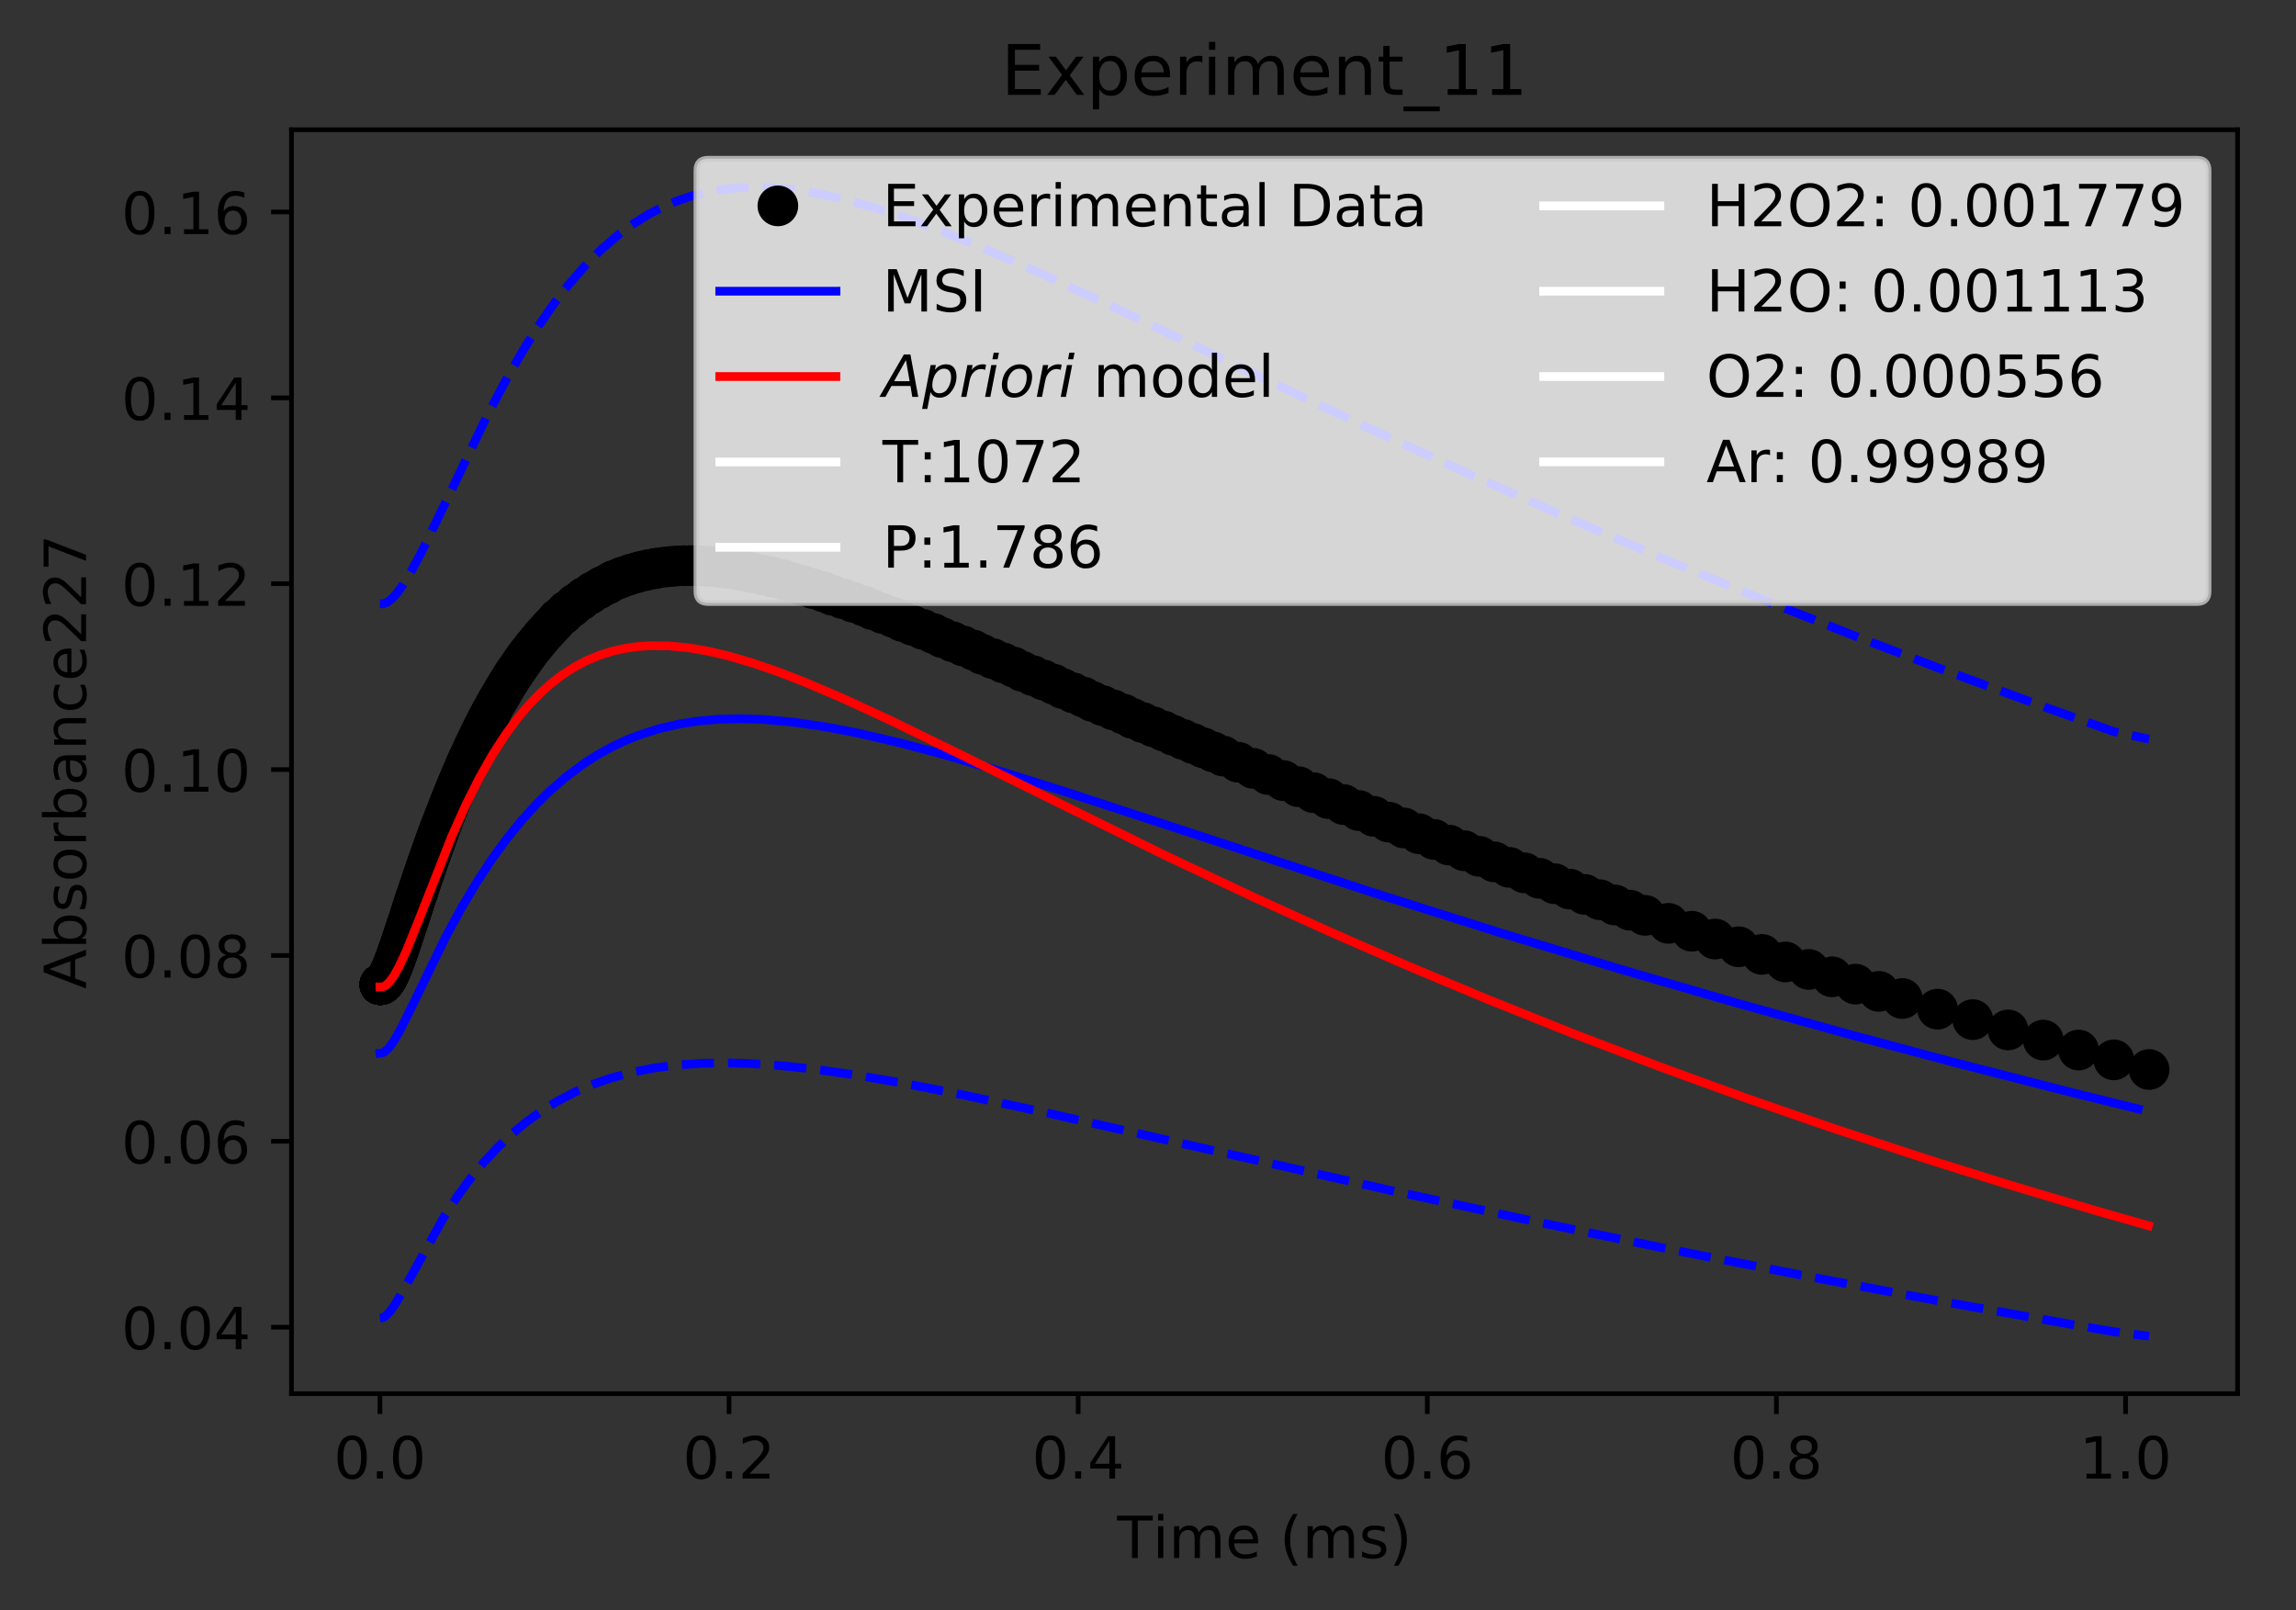 <?xml version="1.0" encoding="utf-8" standalone="no"?>
<!DOCTYPE svg PUBLIC "-//W3C//DTD SVG 1.1//EN"
  "http://www.w3.org/Graphics/SVG/1.1/DTD/svg11.dtd">
<!-- Created with matplotlib (http://matplotlib.org/) -->
<svg height="277pt" version="1.1" viewBox="0 0 395 277" width="395pt" xmlns="http://www.w3.org/2000/svg" xmlns:xlink="http://www.w3.org/1999/xlink">
 <rect x="0" y="0" width="395" height="277" fill="#333333" stroke="none"/>
 <defs>
  <style type="text/css">
*{stroke-linecap:butt;stroke-linejoin:round;}
  </style>
 </defs>
 <g id="figure_1">
  <g id="patch_1">
   <path d="M 0 277.314 
L 395.644 277.314 
L 395.644 0 
L 0 0 
z
" style="fill:none;"/>
  </g>
  <g id="axes_1">
   <g id="patch_2">
    <path d="M 50.144 239.758 
L 384.944 239.758 
L 384.944 22.318 
L 50.144 22.318 
z
" style="fill:none;"/>
   </g>
   <g id="matplotlib.axis_1">
    <g id="xtick_1">
     <g id="line2d_1">
      <defs>
       <path d="M 0 0 
L 0 3.5 
" id="m31a124689e" style="stroke:#000000;stroke-width:0.8;"/>
      </defs>
      <g>
       <use style="stroke:#000000;stroke-width:0.8;" x="65.362" xlink:href="#m31a124689e" y="239.758"/>
      </g>
     </g>
     <g id="text_1">
      <!-- 0.0 -->
      <defs>
       <path d="M 31.781 66.406 
Q 24.172 66.406 20.328 58.906 
Q 16.5 51.422 16.5 36.375 
Q 16.5 21.391 20.328 13.891 
Q 24.172 6.391 31.781 6.391 
Q 39.453 6.391 43.281 13.891 
Q 47.125 21.391 47.125 36.375 
Q 47.125 51.422 43.281 58.906 
Q 39.453 66.406 31.781 66.406 
z
M 31.781 74.219 
Q 44.047 74.219 50.516 64.516 
Q 56.984 54.828 56.984 36.375 
Q 56.984 17.969 50.516 8.266 
Q 44.047 -1.422 31.781 -1.422 
Q 19.531 -1.422 13.062 8.266 
Q 6.594 17.969 6.594 36.375 
Q 6.594 54.828 13.062 64.516 
Q 19.531 74.219 31.781 74.219 
z
" id="DejaVuSans-30"/>
       <path d="M 10.688 12.406 
L 21 12.406 
L 21 0 
L 10.688 0 
z
" id="DejaVuSans-2e"/>
      </defs>
      <g transform="translate(57.41 254.357)scale(0.1 -0.1)">
       <use xlink:href="#DejaVuSans-30"/>
       <use x="63.623" xlink:href="#DejaVuSans-2e"/>
       <use x="95.41" xlink:href="#DejaVuSans-30"/>
      </g>
     </g>
    </g>
    <g id="xtick_2">
     <g id="line2d_2">
      <g>
       <use style="stroke:#000000;stroke-width:0.8;" x="125.424" xlink:href="#m31a124689e" y="239.758"/>
      </g>
     </g>
     <g id="text_2">
      <!-- 0.2 -->
      <defs>
       <path d="M 19.188 8.297 
L 53.609 8.297 
L 53.609 0 
L 7.328 0 
L 7.328 8.297 
Q 12.938 14.109 22.625 23.891 
Q 32.328 33.688 34.812 36.531 
Q 39.547 41.844 41.422 45.531 
Q 43.312 49.219 43.312 52.781 
Q 43.312 58.594 39.234 62.25 
Q 35.156 65.922 28.609 65.922 
Q 23.969 65.922 18.812 64.312 
Q 13.672 62.703 7.812 59.422 
L 7.812 69.391 
Q 13.766 71.781 18.938 73 
Q 24.125 74.219 28.422 74.219 
Q 39.75 74.219 46.484 68.547 
Q 53.219 62.891 53.219 53.422 
Q 53.219 48.922 51.531 44.891 
Q 49.859 40.875 45.406 35.406 
Q 44.188 33.984 37.641 27.219 
Q 31.109 20.453 19.188 8.297 
z
" id="DejaVuSans-32"/>
      </defs>
      <g transform="translate(117.472 254.357)scale(0.1 -0.1)">
       <use xlink:href="#DejaVuSans-30"/>
       <use x="63.623" xlink:href="#DejaVuSans-2e"/>
       <use x="95.41" xlink:href="#DejaVuSans-32"/>
      </g>
     </g>
    </g>
    <g id="xtick_3">
     <g id="line2d_3">
      <g>
       <use style="stroke:#000000;stroke-width:0.8;" x="185.486" xlink:href="#m31a124689e" y="239.758"/>
      </g>
     </g>
     <g id="text_3">
      <!-- 0.4 -->
      <defs>
       <path d="M 37.797 64.312 
L 12.891 25.391 
L 37.797 25.391 
z
M 35.203 72.906 
L 47.609 72.906 
L 47.609 25.391 
L 58.016 25.391 
L 58.016 17.188 
L 47.609 17.188 
L 47.609 0 
L 37.797 0 
L 37.797 17.188 
L 4.891 17.188 
L 4.891 26.703 
z
" id="DejaVuSans-34"/>
      </defs>
      <g transform="translate(177.534 254.357)scale(0.1 -0.1)">
       <use xlink:href="#DejaVuSans-30"/>
       <use x="63.623" xlink:href="#DejaVuSans-2e"/>
       <use x="95.41" xlink:href="#DejaVuSans-34"/>
      </g>
     </g>
    </g>
    <g id="xtick_4">
     <g id="line2d_4">
      <g>
       <use style="stroke:#000000;stroke-width:0.8;" x="245.548" xlink:href="#m31a124689e" y="239.758"/>
      </g>
     </g>
     <g id="text_4">
      <!-- 0.6 -->
      <defs>
       <path d="M 33.016 40.375 
Q 26.375 40.375 22.484 35.828 
Q 18.609 31.297 18.609 23.391 
Q 18.609 15.531 22.484 10.953 
Q 26.375 6.391 33.016 6.391 
Q 39.656 6.391 43.531 10.953 
Q 47.406 15.531 47.406 23.391 
Q 47.406 31.297 43.531 35.828 
Q 39.656 40.375 33.016 40.375 
z
M 52.594 71.297 
L 52.594 62.312 
Q 48.875 64.062 45.094 64.984 
Q 41.312 65.922 37.594 65.922 
Q 27.828 65.922 22.672 59.328 
Q 17.531 52.734 16.797 39.406 
Q 19.672 43.656 24.016 45.922 
Q 28.375 48.188 33.594 48.188 
Q 44.578 48.188 50.953 41.516 
Q 57.328 34.859 57.328 23.391 
Q 57.328 12.156 50.688 5.359 
Q 44.047 -1.422 33.016 -1.422 
Q 20.359 -1.422 13.672 8.266 
Q 6.984 17.969 6.984 36.375 
Q 6.984 53.656 15.188 63.938 
Q 23.391 74.219 37.203 74.219 
Q 40.922 74.219 44.703 73.484 
Q 48.484 72.75 52.594 71.297 
z
" id="DejaVuSans-36"/>
      </defs>
      <g transform="translate(237.596 254.357)scale(0.1 -0.1)">
       <use xlink:href="#DejaVuSans-30"/>
       <use x="63.623" xlink:href="#DejaVuSans-2e"/>
       <use x="95.41" xlink:href="#DejaVuSans-36"/>
      </g>
     </g>
    </g>
    <g id="xtick_5">
     <g id="line2d_5">
      <g>
       <use style="stroke:#000000;stroke-width:0.8;" x="305.609" xlink:href="#m31a124689e" y="239.758"/>
      </g>
     </g>
     <g id="text_5">
      <!-- 0.8 -->
      <defs>
       <path d="M 31.781 34.625 
Q 24.75 34.625 20.719 30.859 
Q 16.703 27.094 16.703 20.516 
Q 16.703 13.922 20.719 10.156 
Q 24.75 6.391 31.781 6.391 
Q 38.812 6.391 42.859 10.172 
Q 46.922 13.969 46.922 20.516 
Q 46.922 27.094 42.891 30.859 
Q 38.875 34.625 31.781 34.625 
z
M 21.922 38.812 
Q 15.578 40.375 12.031 44.719 
Q 8.5 49.078 8.5 55.328 
Q 8.5 64.062 14.719 69.141 
Q 20.953 74.219 31.781 74.219 
Q 42.672 74.219 48.875 69.141 
Q 55.078 64.062 55.078 55.328 
Q 55.078 49.078 51.531 44.719 
Q 48 40.375 41.703 38.812 
Q 48.828 37.156 52.797 32.312 
Q 56.781 27.484 56.781 20.516 
Q 56.781 9.906 50.312 4.234 
Q 43.844 -1.422 31.781 -1.422 
Q 19.734 -1.422 13.25 4.234 
Q 6.781 9.906 6.781 20.516 
Q 6.781 27.484 10.781 32.312 
Q 14.797 37.156 21.922 38.812 
z
M 18.312 54.391 
Q 18.312 48.734 21.844 45.562 
Q 25.391 42.391 31.781 42.391 
Q 38.141 42.391 41.719 45.562 
Q 45.312 48.734 45.312 54.391 
Q 45.312 60.062 41.719 63.234 
Q 38.141 66.406 31.781 66.406 
Q 25.391 66.406 21.844 63.234 
Q 18.312 60.062 18.312 54.391 
z
" id="DejaVuSans-38"/>
      </defs>
      <g transform="translate(297.658 254.357)scale(0.1 -0.1)">
       <use xlink:href="#DejaVuSans-30"/>
       <use x="63.623" xlink:href="#DejaVuSans-2e"/>
       <use x="95.41" xlink:href="#DejaVuSans-38"/>
      </g>
     </g>
    </g>
    <g id="xtick_6">
     <g id="line2d_6">
      <g>
       <use style="stroke:#000000;stroke-width:0.8;" x="365.671" xlink:href="#m31a124689e" y="239.758"/>
      </g>
     </g>
     <g id="text_6">
      <!-- 1.0 -->
      <defs>
       <path d="M 12.406 8.297 
L 28.516 8.297 
L 28.516 63.922 
L 10.984 60.406 
L 10.984 69.391 
L 28.422 72.906 
L 38.281 72.906 
L 38.281 8.297 
L 54.391 8.297 
L 54.391 0 
L 12.406 0 
z
" id="DejaVuSans-31"/>
      </defs>
      <g transform="translate(357.72 254.357)scale(0.1 -0.1)">
       <use xlink:href="#DejaVuSans-31"/>
       <use x="63.623" xlink:href="#DejaVuSans-2e"/>
       <use x="95.41" xlink:href="#DejaVuSans-30"/>
      </g>
     </g>
    </g>
    <g id="text_7">
     <!-- Time (ms) -->
     <defs>
      <path d="M -0.297 72.906 
L 61.375 72.906 
L 61.375 64.594 
L 35.5 64.594 
L 35.5 0 
L 25.594 0 
L 25.594 64.594 
L -0.297 64.594 
z
" id="DejaVuSans-54"/>
      <path d="M 9.422 54.688 
L 18.406 54.688 
L 18.406 0 
L 9.422 0 
z
M 9.422 75.984 
L 18.406 75.984 
L 18.406 64.594 
L 9.422 64.594 
z
" id="DejaVuSans-69"/>
      <path d="M 52 44.188 
Q 55.375 50.25 60.062 53.125 
Q 64.75 56 71.094 56 
Q 79.641 56 84.281 50.016 
Q 88.922 44.047 88.922 33.016 
L 88.922 0 
L 79.891 0 
L 79.891 32.719 
Q 79.891 40.578 77.094 44.375 
Q 74.312 48.188 68.609 48.188 
Q 61.625 48.188 57.562 43.547 
Q 53.516 38.922 53.516 30.906 
L 53.516 0 
L 44.484 0 
L 44.484 32.719 
Q 44.484 40.625 41.703 44.406 
Q 38.922 48.188 33.109 48.188 
Q 26.219 48.188 22.156 43.531 
Q 18.109 38.875 18.109 30.906 
L 18.109 0 
L 9.078 0 
L 9.078 54.688 
L 18.109 54.688 
L 18.109 46.188 
Q 21.188 51.219 25.484 53.609 
Q 29.781 56 35.688 56 
Q 41.656 56 45.828 52.969 
Q 50 49.953 52 44.188 
z
" id="DejaVuSans-6d"/>
      <path d="M 56.203 29.594 
L 56.203 25.203 
L 14.891 25.203 
Q 15.484 15.922 20.484 11.062 
Q 25.484 6.203 34.422 6.203 
Q 39.594 6.203 44.453 7.469 
Q 49.312 8.734 54.109 11.281 
L 54.109 2.781 
Q 49.266 0.734 44.188 -0.344 
Q 39.109 -1.422 33.891 -1.422 
Q 20.797 -1.422 13.156 6.188 
Q 5.516 13.812 5.516 26.812 
Q 5.516 40.234 12.766 48.109 
Q 20.016 56 32.328 56 
Q 43.359 56 49.781 48.891 
Q 56.203 41.797 56.203 29.594 
z
M 47.219 32.234 
Q 47.125 39.594 43.094 43.984 
Q 39.062 48.391 32.422 48.391 
Q 24.906 48.391 20.391 44.141 
Q 15.875 39.891 15.188 32.172 
z
" id="DejaVuSans-65"/>
      <path id="DejaVuSans-20"/>
      <path d="M 31 75.875 
Q 24.469 64.656 21.281 53.656 
Q 18.109 42.672 18.109 31.391 
Q 18.109 20.125 21.312 9.062 
Q 24.516 -2 31 -13.188 
L 23.188 -13.188 
Q 15.875 -1.703 12.234 9.375 
Q 8.594 20.453 8.594 31.391 
Q 8.594 42.281 12.203 53.312 
Q 15.828 64.359 23.188 75.875 
z
" id="DejaVuSans-28"/>
      <path d="M 44.281 53.078 
L 44.281 44.578 
Q 40.484 46.531 36.375 47.5 
Q 32.281 48.484 27.875 48.484 
Q 21.188 48.484 17.844 46.438 
Q 14.5 44.391 14.5 40.281 
Q 14.5 37.156 16.891 35.375 
Q 19.281 33.594 26.516 31.984 
L 29.594 31.297 
Q 39.156 29.25 43.188 25.516 
Q 47.219 21.781 47.219 15.094 
Q 47.219 7.469 41.188 3.016 
Q 35.156 -1.422 24.609 -1.422 
Q 20.219 -1.422 15.453 -0.562 
Q 10.688 0.297 5.422 2 
L 5.422 11.281 
Q 10.406 8.688 15.234 7.391 
Q 20.062 6.109 24.812 6.109 
Q 31.156 6.109 34.562 8.281 
Q 37.984 10.453 37.984 14.406 
Q 37.984 18.062 35.516 20.016 
Q 33.062 21.969 24.703 23.781 
L 21.578 24.516 
Q 13.234 26.266 9.516 29.906 
Q 5.812 33.547 5.812 39.891 
Q 5.812 47.609 11.281 51.797 
Q 16.75 56 26.812 56 
Q 31.781 56 36.172 55.266 
Q 40.578 54.547 44.281 53.078 
z
" id="DejaVuSans-73"/>
      <path d="M 8.016 75.875 
L 15.828 75.875 
Q 23.141 64.359 26.781 53.312 
Q 30.422 42.281 30.422 31.391 
Q 30.422 20.453 26.781 9.375 
Q 23.141 -1.703 15.828 -13.188 
L 8.016 -13.188 
Q 14.5 -2 17.703 9.062 
Q 20.906 20.125 20.906 31.391 
Q 20.906 42.672 17.703 53.656 
Q 14.5 64.656 8.016 75.875 
z
" id="DejaVuSans-29"/>
     </defs>
     <g transform="translate(192.191 268.035)scale(0.1 -0.1)">
      <use xlink:href="#DejaVuSans-54"/>
      <use x="61.037" xlink:href="#DejaVuSans-69"/>
      <use x="88.82" xlink:href="#DejaVuSans-6d"/>
      <use x="186.232" xlink:href="#DejaVuSans-65"/>
      <use x="247.756" xlink:href="#DejaVuSans-20"/>
      <use x="279.543" xlink:href="#DejaVuSans-28"/>
      <use x="318.557" xlink:href="#DejaVuSans-6d"/>
      <use x="415.969" xlink:href="#DejaVuSans-73"/>
      <use x="468.068" xlink:href="#DejaVuSans-29"/>
     </g>
    </g>
   </g>
   <g id="matplotlib.axis_2">
    <g id="ytick_1">
     <g id="line2d_7">
      <defs>
       <path d="M 0 0 
L -3.5 0 
" id="m164c1db593" style="stroke:#000000;stroke-width:0.8;"/>
      </defs>
      <g>
       <use style="stroke:#000000;stroke-width:0.8;" x="50.144" xlink:href="#m164c1db593" y="228.318"/>
      </g>
     </g>
     <g id="text_8">
      <!-- 0.04 -->
      <g transform="translate(20.878 232.117)scale(0.1 -0.1)">
       <use xlink:href="#DejaVuSans-30"/>
       <use x="63.623" xlink:href="#DejaVuSans-2e"/>
       <use x="95.41" xlink:href="#DejaVuSans-30"/>
       <use x="159.033" xlink:href="#DejaVuSans-34"/>
      </g>
     </g>
    </g>
    <g id="ytick_2">
     <g id="line2d_8">
      <g>
       <use style="stroke:#000000;stroke-width:0.8;" x="50.144" xlink:href="#m164c1db593" y="196.343"/>
      </g>
     </g>
     <g id="text_9">
      <!-- 0.06 -->
      <g transform="translate(20.878 200.142)scale(0.1 -0.1)">
       <use xlink:href="#DejaVuSans-30"/>
       <use x="63.623" xlink:href="#DejaVuSans-2e"/>
       <use x="95.41" xlink:href="#DejaVuSans-30"/>
       <use x="159.033" xlink:href="#DejaVuSans-36"/>
      </g>
     </g>
    </g>
    <g id="ytick_3">
     <g id="line2d_9">
      <g>
       <use style="stroke:#000000;stroke-width:0.8;" x="50.144" xlink:href="#m164c1db593" y="164.368"/>
      </g>
     </g>
     <g id="text_10">
      <!-- 0.08 -->
      <g transform="translate(20.878 168.167)scale(0.1 -0.1)">
       <use xlink:href="#DejaVuSans-30"/>
       <use x="63.623" xlink:href="#DejaVuSans-2e"/>
       <use x="95.41" xlink:href="#DejaVuSans-30"/>
       <use x="159.033" xlink:href="#DejaVuSans-38"/>
      </g>
     </g>
    </g>
    <g id="ytick_4">
     <g id="line2d_10">
      <g>
       <use style="stroke:#000000;stroke-width:0.8;" x="50.144" xlink:href="#m164c1db593" y="132.393"/>
      </g>
     </g>
     <g id="text_11">
      <!-- 0.10 -->
      <g transform="translate(20.878 136.192)scale(0.1 -0.1)">
       <use xlink:href="#DejaVuSans-30"/>
       <use x="63.623" xlink:href="#DejaVuSans-2e"/>
       <use x="95.41" xlink:href="#DejaVuSans-31"/>
       <use x="159.033" xlink:href="#DejaVuSans-30"/>
      </g>
     </g>
    </g>
    <g id="ytick_5">
     <g id="line2d_11">
      <g>
       <use style="stroke:#000000;stroke-width:0.8;" x="50.144" xlink:href="#m164c1db593" y="100.418"/>
      </g>
     </g>
     <g id="text_12">
      <!-- 0.12 -->
      <g transform="translate(20.878 104.217)scale(0.1 -0.1)">
       <use xlink:href="#DejaVuSans-30"/>
       <use x="63.623" xlink:href="#DejaVuSans-2e"/>
       <use x="95.41" xlink:href="#DejaVuSans-31"/>
       <use x="159.033" xlink:href="#DejaVuSans-32"/>
      </g>
     </g>
    </g>
    <g id="ytick_6">
     <g id="line2d_12">
      <g>
       <use style="stroke:#000000;stroke-width:0.8;" x="50.144" xlink:href="#m164c1db593" y="68.443"/>
      </g>
     </g>
     <g id="text_13">
      <!-- 0.14 -->
      <g transform="translate(20.878 72.242)scale(0.1 -0.1)">
       <use xlink:href="#DejaVuSans-30"/>
       <use x="63.623" xlink:href="#DejaVuSans-2e"/>
       <use x="95.41" xlink:href="#DejaVuSans-31"/>
       <use x="159.033" xlink:href="#DejaVuSans-34"/>
      </g>
     </g>
    </g>
    <g id="ytick_7">
     <g id="line2d_13">
      <g>
       <use style="stroke:#000000;stroke-width:0.8;" x="50.144" xlink:href="#m164c1db593" y="36.468"/>
      </g>
     </g>
     <g id="text_14">
      <!-- 0.16 -->
      <g transform="translate(20.878 40.267)scale(0.1 -0.1)">
       <use xlink:href="#DejaVuSans-30"/>
       <use x="63.623" xlink:href="#DejaVuSans-2e"/>
       <use x="95.41" xlink:href="#DejaVuSans-31"/>
       <use x="159.033" xlink:href="#DejaVuSans-36"/>
      </g>
     </g>
    </g>
    <g id="text_15">
     <!-- Absorbance227 -->
     <defs>
      <path d="M 34.188 63.188 
L 20.797 26.906 
L 47.609 26.906 
z
M 28.609 72.906 
L 39.797 72.906 
L 67.578 0 
L 57.328 0 
L 50.688 18.703 
L 17.828 18.703 
L 11.188 0 
L 0.781 0 
z
" id="DejaVuSans-41"/>
      <path d="M 48.688 27.297 
Q 48.688 37.203 44.609 42.844 
Q 40.531 48.484 33.406 48.484 
Q 26.266 48.484 22.188 42.844 
Q 18.109 37.203 18.109 27.297 
Q 18.109 17.391 22.188 11.75 
Q 26.266 6.109 33.406 6.109 
Q 40.531 6.109 44.609 11.75 
Q 48.688 17.391 48.688 27.297 
z
M 18.109 46.391 
Q 20.953 51.266 25.266 53.625 
Q 29.594 56 35.594 56 
Q 45.562 56 51.781 48.094 
Q 58.016 40.188 58.016 27.297 
Q 58.016 14.406 51.781 6.484 
Q 45.562 -1.422 35.594 -1.422 
Q 29.594 -1.422 25.266 0.953 
Q 20.953 3.328 18.109 8.203 
L 18.109 0 
L 9.078 0 
L 9.078 75.984 
L 18.109 75.984 
z
" id="DejaVuSans-62"/>
      <path d="M 30.609 48.391 
Q 23.391 48.391 19.188 42.75 
Q 14.984 37.109 14.984 27.297 
Q 14.984 17.484 19.156 11.844 
Q 23.344 6.203 30.609 6.203 
Q 37.797 6.203 41.984 11.859 
Q 46.188 17.531 46.188 27.297 
Q 46.188 37.016 41.984 42.703 
Q 37.797 48.391 30.609 48.391 
z
M 30.609 56 
Q 42.328 56 49.016 48.375 
Q 55.719 40.766 55.719 27.297 
Q 55.719 13.875 49.016 6.219 
Q 42.328 -1.422 30.609 -1.422 
Q 18.844 -1.422 12.172 6.219 
Q 5.516 13.875 5.516 27.297 
Q 5.516 40.766 12.172 48.375 
Q 18.844 56 30.609 56 
z
" id="DejaVuSans-6f"/>
      <path d="M 41.109 46.297 
Q 39.594 47.172 37.812 47.578 
Q 36.031 48 33.891 48 
Q 26.266 48 22.188 43.047 
Q 18.109 38.094 18.109 28.812 
L 18.109 0 
L 9.078 0 
L 9.078 54.688 
L 18.109 54.688 
L 18.109 46.188 
Q 20.953 51.172 25.484 53.578 
Q 30.031 56 36.531 56 
Q 37.453 56 38.578 55.875 
Q 39.703 55.766 41.062 55.516 
z
" id="DejaVuSans-72"/>
      <path d="M 34.281 27.484 
Q 23.391 27.484 19.188 25 
Q 14.984 22.516 14.984 16.5 
Q 14.984 11.719 18.141 8.906 
Q 21.297 6.109 26.703 6.109 
Q 34.188 6.109 38.703 11.406 
Q 43.219 16.703 43.219 25.484 
L 43.219 27.484 
z
M 52.203 31.203 
L 52.203 0 
L 43.219 0 
L 43.219 8.297 
Q 40.141 3.328 35.547 0.953 
Q 30.953 -1.422 24.312 -1.422 
Q 15.922 -1.422 10.953 3.297 
Q 6 8.016 6 15.922 
Q 6 25.141 12.172 29.828 
Q 18.359 34.516 30.609 34.516 
L 43.219 34.516 
L 43.219 35.406 
Q 43.219 41.609 39.141 45 
Q 35.062 48.391 27.688 48.391 
Q 23 48.391 18.547 47.266 
Q 14.109 46.141 10.016 43.891 
L 10.016 52.203 
Q 14.938 54.109 19.578 55.047 
Q 24.219 56 28.609 56 
Q 40.484 56 46.344 49.844 
Q 52.203 43.703 52.203 31.203 
z
" id="DejaVuSans-61"/>
      <path d="M 54.891 33.016 
L 54.891 0 
L 45.906 0 
L 45.906 32.719 
Q 45.906 40.484 42.875 44.328 
Q 39.844 48.188 33.797 48.188 
Q 26.516 48.188 22.312 43.547 
Q 18.109 38.922 18.109 30.906 
L 18.109 0 
L 9.078 0 
L 9.078 54.688 
L 18.109 54.688 
L 18.109 46.188 
Q 21.344 51.125 25.703 53.562 
Q 30.078 56 35.797 56 
Q 45.219 56 50.047 50.172 
Q 54.891 44.344 54.891 33.016 
z
" id="DejaVuSans-6e"/>
      <path d="M 48.781 52.594 
L 48.781 44.188 
Q 44.969 46.297 41.141 47.344 
Q 37.312 48.391 33.406 48.391 
Q 24.656 48.391 19.812 42.844 
Q 14.984 37.312 14.984 27.297 
Q 14.984 17.281 19.812 11.734 
Q 24.656 6.203 33.406 6.203 
Q 37.312 6.203 41.141 7.25 
Q 44.969 8.297 48.781 10.406 
L 48.781 2.094 
Q 45.016 0.344 40.984 -0.531 
Q 36.969 -1.422 32.422 -1.422 
Q 20.062 -1.422 12.781 6.344 
Q 5.516 14.109 5.516 27.297 
Q 5.516 40.672 12.859 48.328 
Q 20.219 56 33.016 56 
Q 37.156 56 41.109 55.141 
Q 45.062 54.297 48.781 52.594 
z
" id="DejaVuSans-63"/>
      <path d="M 8.203 72.906 
L 55.078 72.906 
L 55.078 68.703 
L 28.609 0 
L 18.312 0 
L 43.219 64.594 
L 8.203 64.594 
z
" id="DejaVuSans-37"/>
     </defs>
     <g transform="translate(14.798 170.129)rotate(-90)scale(0.1 -0.1)">
      <use xlink:href="#DejaVuSans-41"/>
      <use x="68.408" xlink:href="#DejaVuSans-62"/>
      <use x="131.885" xlink:href="#DejaVuSans-73"/>
      <use x="183.984" xlink:href="#DejaVuSans-6f"/>
      <use x="245.166" xlink:href="#DejaVuSans-72"/>
      <use x="286.279" xlink:href="#DejaVuSans-62"/>
      <use x="349.756" xlink:href="#DejaVuSans-61"/>
      <use x="411.035" xlink:href="#DejaVuSans-6e"/>
      <use x="474.414" xlink:href="#DejaVuSans-63"/>
      <use x="529.395" xlink:href="#DejaVuSans-65"/>
      <use x="590.918" xlink:href="#DejaVuSans-32"/>
      <use x="654.541" xlink:href="#DejaVuSans-32"/>
      <use x="718.164" xlink:href="#DejaVuSans-37"/>
     </g>
    </g>
   </g>
   <g id="line2d_14">
    <defs>
     <path d="M 0 3 
C 0.796 3 1.559 2.684 2.121 2.121 
C 2.684 1.559 3 0.796 3 0 
C 3 -0.796 2.684 -1.559 2.121 -2.121 
C 1.559 -2.684 0.796 -3 0 -3 
C -0.796 -3 -1.559 -2.684 -2.121 -2.121 
C -2.684 -1.559 -3 -0.796 -3 0 
C -3 0.796 -2.684 1.559 -2.121 2.121 
C -1.559 2.684 -0.796 3 0 3 
z
" id="m3ef6f2859f" style="stroke:#000000;"/>
    </defs>
    <g clip-path="url(#p72a9d0d4e7)">
     <use style="stroke:#000000;" x="65.362" xlink:href="#m3ef6f2859f" y="169.374"/>
     <use style="stroke:#000000;" x="65.362" xlink:href="#m3ef6f2859f" y="169.374"/>
     <use style="stroke:#000000;" x="65.362" xlink:href="#m3ef6f2859f" y="169.374"/>
     <use style="stroke:#000000;" x="65.362" xlink:href="#m3ef6f2859f" y="169.374"/>
     <use style="stroke:#000000;" x="65.362" xlink:href="#m3ef6f2859f" y="169.374"/>
     <use style="stroke:#000000;" x="65.362" xlink:href="#m3ef6f2859f" y="169.374"/>
     <use style="stroke:#000000;" x="65.362" xlink:href="#m3ef6f2859f" y="169.374"/>
     <use style="stroke:#000000;" x="65.362" xlink:href="#m3ef6f2859f" y="169.374"/>
     <use style="stroke:#000000;" x="65.363" xlink:href="#m3ef6f2859f" y="169.374"/>
     <use style="stroke:#000000;" x="65.364" xlink:href="#m3ef6f2859f" y="169.374"/>
     <use style="stroke:#000000;" x="65.365" xlink:href="#m3ef6f2859f" y="169.374"/>
     <use style="stroke:#000000;" x="65.366" xlink:href="#m3ef6f2859f" y="169.374"/>
     <use style="stroke:#000000;" x="65.368" xlink:href="#m3ef6f2859f" y="169.375"/>
     <use style="stroke:#000000;" x="65.369" xlink:href="#m3ef6f2859f" y="169.375"/>
     <use style="stroke:#000000;" x="65.37" xlink:href="#m3ef6f2859f" y="169.375"/>
     <use style="stroke:#000000;" x="65.372" xlink:href="#m3ef6f2859f" y="169.376"/>
     <use style="stroke:#000000;" x="65.374" xlink:href="#m3ef6f2859f" y="169.376"/>
     <use style="stroke:#000000;" x="65.376" xlink:href="#m3ef6f2859f" y="169.376"/>
     <use style="stroke:#000000;" x="65.378" xlink:href="#m3ef6f2859f" y="169.377"/>
     <use style="stroke:#000000;" x="65.384" xlink:href="#m3ef6f2859f" y="169.378"/>
     <use style="stroke:#000000;" x="65.39" xlink:href="#m3ef6f2859f" y="169.378"/>
     <use style="stroke:#000000;" x="65.397" xlink:href="#m3ef6f2859f" y="169.379"/>
     <use style="stroke:#000000;" x="65.403" xlink:href="#m3ef6f2859f" y="169.38"/>
     <use style="stroke:#000000;" x="65.409" xlink:href="#m3ef6f2859f" y="169.381"/>
     <use style="stroke:#000000;" x="65.416" xlink:href="#m3ef6f2859f" y="169.381"/>
     <use style="stroke:#000000;" x="65.422" xlink:href="#m3ef6f2859f" y="169.382"/>
     <use style="stroke:#000000;" x="65.437" xlink:href="#m3ef6f2859f" y="169.383"/>
     <use style="stroke:#000000;" x="65.447" xlink:href="#m3ef6f2859f" y="169.383"/>
     <use style="stroke:#000000;" x="65.457" xlink:href="#m3ef6f2859f" y="169.383"/>
     <use style="stroke:#000000;" x="65.467" xlink:href="#m3ef6f2859f" y="169.383"/>
     <use style="stroke:#000000;" x="65.477" xlink:href="#m3ef6f2859f" y="169.382"/>
     <use style="stroke:#000000;" x="65.487" xlink:href="#m3ef6f2859f" y="169.382"/>
     <use style="stroke:#000000;" x="65.502" xlink:href="#m3ef6f2859f" y="169.38"/>
     <use style="stroke:#000000;" x="65.518" xlink:href="#m3ef6f2859f" y="169.378"/>
     <use style="stroke:#000000;" x="65.535" xlink:href="#m3ef6f2859f" y="169.376"/>
     <use style="stroke:#000000;" x="65.551" xlink:href="#m3ef6f2859f" y="169.373"/>
     <use style="stroke:#000000;" x="65.578" xlink:href="#m3ef6f2859f" y="169.366"/>
     <use style="stroke:#000000;" x="65.605" xlink:href="#m3ef6f2859f" y="169.358"/>
     <use style="stroke:#000000;" x="65.633" xlink:href="#m3ef6f2859f" y="169.348"/>
     <use style="stroke:#000000;" x="65.665" xlink:href="#m3ef6f2859f" y="169.335"/>
     <use style="stroke:#000000;" x="65.698" xlink:href="#m3ef6f2859f" y="169.319"/>
     <use style="stroke:#000000;" x="65.731" xlink:href="#m3ef6f2859f" y="169.302"/>
     <use style="stroke:#000000;" x="65.764" xlink:href="#m3ef6f2859f" y="169.282"/>
     <use style="stroke:#000000;" x="65.824" xlink:href="#m3ef6f2859f" y="169.241"/>
     <use style="stroke:#000000;" x="65.884" xlink:href="#m3ef6f2859f" y="169.193"/>
     <use style="stroke:#000000;" x="65.948" xlink:href="#m3ef6f2859f" y="169.139"/>
     <use style="stroke:#000000;" x="66.008" xlink:href="#m3ef6f2859f" y="169.079"/>
     <use style="stroke:#000000;" x="66.068" xlink:href="#m3ef6f2859f" y="169.013"/>
     <use style="stroke:#000000;" x="66.128" xlink:href="#m3ef6f2859f" y="168.942"/>
     <use style="stroke:#000000;" x="66.191" xlink:href="#m3ef6f2859f" y="168.866"/>
     <use style="stroke:#000000;" x="66.251" xlink:href="#m3ef6f2859f" y="168.784"/>
     <use style="stroke:#000000;" x="66.311" xlink:href="#m3ef6f2859f" y="168.698"/>
     <use style="stroke:#000000;" x="66.371" xlink:href="#m3ef6f2859f" y="168.607"/>
     <use style="stroke:#000000;" x="66.434" xlink:href="#m3ef6f2859f" y="168.511"/>
     <use style="stroke:#000000;" x="66.494" xlink:href="#m3ef6f2859f" y="168.411"/>
     <use style="stroke:#000000;" x="66.554" xlink:href="#m3ef6f2859f" y="168.307"/>
     <use style="stroke:#000000;" x="66.614" xlink:href="#m3ef6f2859f" y="168.199"/>
     <use style="stroke:#000000;" x="66.677" xlink:href="#m3ef6f2859f" y="168.088"/>
     <use style="stroke:#000000;" x="66.737" xlink:href="#m3ef6f2859f" y="167.972"/>
     <use style="stroke:#000000;" x="66.797" xlink:href="#m3ef6f2859f" y="167.854"/>
     <use style="stroke:#000000;" x="66.857" xlink:href="#m3ef6f2859f" y="167.731"/>
     <use style="stroke:#000000;" x="66.918" xlink:href="#m3ef6f2859f" y="167.606"/>
     <use style="stroke:#000000;" x="66.981" xlink:href="#m3ef6f2859f" y="167.478"/>
     <use style="stroke:#000000;" x="67.041" xlink:href="#m3ef6f2859f" y="167.346"/>
     <use style="stroke:#000000;" x="67.101" xlink:href="#m3ef6f2859f" y="167.212"/>
     <use style="stroke:#000000;" x="67.161" xlink:href="#m3ef6f2859f" y="167.075"/>
     <use style="stroke:#000000;" x="67.224" xlink:href="#m3ef6f2859f" y="166.936"/>
     <use style="stroke:#000000;" x="67.284" xlink:href="#m3ef6f2859f" y="166.794"/>
     <use style="stroke:#000000;" x="67.344" xlink:href="#m3ef6f2859f" y="166.65"/>
     <use style="stroke:#000000;" x="67.404" xlink:href="#m3ef6f2859f" y="166.503"/>
     <use style="stroke:#000000;" x="67.467" xlink:href="#m3ef6f2859f" y="166.355"/>
     <use style="stroke:#000000;" x="67.527" xlink:href="#m3ef6f2859f" y="166.204"/>
     <use style="stroke:#000000;" x="67.587" xlink:href="#m3ef6f2859f" y="166.051"/>
     <use style="stroke:#000000;" x="67.647" xlink:href="#m3ef6f2859f" y="165.897"/>
     <use style="stroke:#000000;" x="67.71" xlink:href="#m3ef6f2859f" y="165.74"/>
     <use style="stroke:#000000;" x="67.77" xlink:href="#m3ef6f2859f" y="165.582"/>
     <use style="stroke:#000000;" x="67.83" xlink:href="#m3ef6f2859f" y="165.422"/>
     <use style="stroke:#000000;" x="67.891" xlink:href="#m3ef6f2859f" y="165.261"/>
     <use style="stroke:#000000;" x="67.954" xlink:href="#m3ef6f2859f" y="165.098"/>
     <use style="stroke:#000000;" x="68.014" xlink:href="#m3ef6f2859f" y="164.934"/>
     <use style="stroke:#000000;" x="68.074" xlink:href="#m3ef6f2859f" y="164.768"/>
     <use style="stroke:#000000;" x="68.134" xlink:href="#m3ef6f2859f" y="164.602"/>
     <use style="stroke:#000000;" x="68.197" xlink:href="#m3ef6f2859f" y="164.434"/>
     <use style="stroke:#000000;" x="68.257" xlink:href="#m3ef6f2859f" y="164.264"/>
     <use style="stroke:#000000;" x="68.317" xlink:href="#m3ef6f2859f" y="164.094"/>
     <use style="stroke:#000000;" x="68.365" xlink:href="#m3ef6f2859f" y="163.923"/>
     <use style="stroke:#000000;" x="68.425" xlink:href="#m3ef6f2859f" y="163.75"/>
     <use style="stroke:#000000;" x="68.545" xlink:href="#m3ef6f2859f" y="163.488"/>
     <use style="stroke:#000000;" x="68.635" xlink:href="#m3ef6f2859f" y="163.224"/>
     <use style="stroke:#000000;" x="68.725" xlink:href="#m3ef6f2859f" y="162.957"/>
     <use style="stroke:#000000;" x="68.815" xlink:href="#m3ef6f2859f" y="162.69"/>
     <use style="stroke:#000000;" x="68.906" xlink:href="#m3ef6f2859f" y="162.42"/>
     <use style="stroke:#000000;" x="68.996" xlink:href="#m3ef6f2859f" y="162.15"/>
     <use style="stroke:#000000;" x="69.086" xlink:href="#m3ef6f2859f" y="161.878"/>
     <use style="stroke:#000000;" x="69.176" xlink:href="#m3ef6f2859f" y="161.605"/>
     <use style="stroke:#000000;" x="69.266" xlink:href="#m3ef6f2859f" y="161.33"/>
     <use style="stroke:#000000;" x="69.356" xlink:href="#m3ef6f2859f" y="161.055"/>
     <use style="stroke:#000000;" x="69.446" xlink:href="#m3ef6f2859f" y="160.779"/>
     <use style="stroke:#000000;" x="69.536" xlink:href="#m3ef6f2859f" y="160.502"/>
     <use style="stroke:#000000;" x="69.626" xlink:href="#m3ef6f2859f" y="160.225"/>
     <use style="stroke:#000000;" x="69.716" xlink:href="#m3ef6f2859f" y="159.947"/>
     <use style="stroke:#000000;" x="69.807" xlink:href="#m3ef6f2859f" y="159.668"/>
     <use style="stroke:#000000;" x="69.897" xlink:href="#m3ef6f2859f" y="159.389"/>
     <use style="stroke:#000000;" x="69.987" xlink:href="#m3ef6f2859f" y="159.11"/>
     <use style="stroke:#000000;" x="70.107" xlink:href="#m3ef6f2859f" y="158.831"/>
     <use style="stroke:#000000;" x="70.197" xlink:href="#m3ef6f2859f" y="158.551"/>
     <use style="stroke:#000000;" x="70.287" xlink:href="#m3ef6f2859f" y="158.271"/>
     <use style="stroke:#000000;" x="70.377" xlink:href="#m3ef6f2859f" y="157.991"/>
     <use style="stroke:#000000;" x="70.467" xlink:href="#m3ef6f2859f" y="157.711"/>
     <use style="stroke:#000000;" x="70.557" xlink:href="#m3ef6f2859f" y="157.431"/>
     <use style="stroke:#000000;" x="70.647" xlink:href="#m3ef6f2859f" y="157.15"/>
     <use style="stroke:#000000;" x="70.737" xlink:href="#m3ef6f2859f" y="156.87"/>
     <use style="stroke:#000000;" x="70.828" xlink:href="#m3ef6f2859f" y="156.591"/>
     <use style="stroke:#000000;" x="70.918" xlink:href="#m3ef6f2859f" y="156.311"/>
     <use style="stroke:#000000;" x="71.008" xlink:href="#m3ef6f2859f" y="156.031"/>
     <use style="stroke:#000000;" x="71.098" xlink:href="#m3ef6f2859f" y="155.752"/>
     <use style="stroke:#000000;" x="71.188" xlink:href="#m3ef6f2859f" y="155.473"/>
     <use style="stroke:#000000;" x="71.278" xlink:href="#m3ef6f2859f" y="155.194"/>
     <use style="stroke:#000000;" x="71.368" xlink:href="#m3ef6f2859f" y="154.916"/>
     <use style="stroke:#000000;" x="71.458" xlink:href="#m3ef6f2859f" y="154.638"/>
     <use style="stroke:#000000;" x="71.548" xlink:href="#m3ef6f2859f" y="154.36"/>
     <use style="stroke:#000000;" x="71.638" xlink:href="#m3ef6f2859f" y="154.083"/>
     <use style="stroke:#000000;" x="71.759" xlink:href="#m3ef6f2859f" y="153.806"/>
     <use style="stroke:#000000;" x="71.849" xlink:href="#m3ef6f2859f" y="153.53"/>
     <use style="stroke:#000000;" x="71.939" xlink:href="#m3ef6f2859f" y="153.254"/>
     <use style="stroke:#000000;" x="72.059" xlink:href="#m3ef6f2859f" y="152.839"/>
     <use style="stroke:#000000;" x="72.209" xlink:href="#m3ef6f2859f" y="152.424"/>
     <use style="stroke:#000000;" x="72.359" xlink:href="#m3ef6f2859f" y="152.011"/>
     <use style="stroke:#000000;" x="72.479" xlink:href="#m3ef6f2859f" y="151.599"/>
     <use style="stroke:#000000;" x="72.629" xlink:href="#m3ef6f2859f" y="151.188"/>
     <use style="stroke:#000000;" x="72.75" xlink:href="#m3ef6f2859f" y="150.779"/>
     <use style="stroke:#000000;" x="72.9" xlink:href="#m3ef6f2859f" y="150.371"/>
     <use style="stroke:#000000;" x="73.05" xlink:href="#m3ef6f2859f" y="149.965"/>
     <use style="stroke:#000000;" x="73.17" xlink:href="#m3ef6f2859f" y="149.56"/>
     <use style="stroke:#000000;" x="73.32" xlink:href="#m3ef6f2859f" y="149.157"/>
     <use style="stroke:#000000;" x="73.44" xlink:href="#m3ef6f2859f" y="148.755"/>
     <use style="stroke:#000000;" x="73.59" xlink:href="#m3ef6f2859f" y="148.355"/>
     <use style="stroke:#000000;" x="73.741" xlink:href="#m3ef6f2859f" y="147.956"/>
     <use style="stroke:#000000;" x="73.861" xlink:href="#m3ef6f2859f" y="147.56"/>
     <use style="stroke:#000000;" x="74.011" xlink:href="#m3ef6f2859f" y="147.165"/>
     <use style="stroke:#000000;" x="74.161" xlink:href="#m3ef6f2859f" y="146.771"/>
     <use style="stroke:#000000;" x="74.281" xlink:href="#m3ef6f2859f" y="146.379"/>
     <use style="stroke:#000000;" x="74.431" xlink:href="#m3ef6f2859f" y="145.989"/>
     <use style="stroke:#000000;" x="74.551" xlink:href="#m3ef6f2859f" y="145.601"/>
     <use style="stroke:#000000;" x="74.702" xlink:href="#m3ef6f2859f" y="145.214"/>
     <use style="stroke:#000000;" x="74.852" xlink:href="#m3ef6f2859f" y="144.83"/>
     <use style="stroke:#000000;" x="74.972" xlink:href="#m3ef6f2859f" y="144.447"/>
     <use style="stroke:#000000;" x="75.122" xlink:href="#m3ef6f2859f" y="144.065"/>
     <use style="stroke:#000000;" x="75.272" xlink:href="#m3ef6f2859f" y="143.686"/>
     <use style="stroke:#000000;" x="75.392" xlink:href="#m3ef6f2859f" y="143.308"/>
     <use style="stroke:#000000;" x="75.542" xlink:href="#m3ef6f2859f" y="142.932"/>
     <use style="stroke:#000000;" x="75.663" xlink:href="#m3ef6f2859f" y="142.558"/>
     <use style="stroke:#000000;" x="75.813" xlink:href="#m3ef6f2859f" y="142.186"/>
     <use style="stroke:#000000;" x="75.963" xlink:href="#m3ef6f2859f" y="141.815"/>
     <use style="stroke:#000000;" x="76.173" xlink:href="#m3ef6f2859f" y="141.258"/>
     <use style="stroke:#000000;" x="76.383" xlink:href="#m3ef6f2859f" y="140.705"/>
     <use style="stroke:#000000;" x="76.594" xlink:href="#m3ef6f2859f" y="140.156"/>
     <use style="stroke:#000000;" x="76.804" xlink:href="#m3ef6f2859f" y="139.612"/>
     <use style="stroke:#000000;" x="77.014" xlink:href="#m3ef6f2859f" y="139.072"/>
     <use style="stroke:#000000;" x="77.224" xlink:href="#m3ef6f2859f" y="138.536"/>
     <use style="stroke:#000000;" x="77.434" xlink:href="#m3ef6f2859f" y="138.004"/>
     <use style="stroke:#000000;" x="77.645" xlink:href="#m3ef6f2859f" y="137.476"/>
     <use style="stroke:#000000;" x="77.855" xlink:href="#m3ef6f2859f" y="136.953"/>
     <use style="stroke:#000000;" x="78.065" xlink:href="#m3ef6f2859f" y="136.433"/>
     <use style="stroke:#000000;" x="78.275" xlink:href="#m3ef6f2859f" y="135.919"/>
     <use style="stroke:#000000;" x="78.485" xlink:href="#m3ef6f2859f" y="135.408"/>
     <use style="stroke:#000000;" x="78.696" xlink:href="#m3ef6f2859f" y="134.901"/>
     <use style="stroke:#000000;" x="78.906" xlink:href="#m3ef6f2859f" y="134.399"/>
     <use style="stroke:#000000;" x="79.116" xlink:href="#m3ef6f2859f" y="133.901"/>
     <use style="stroke:#000000;" x="79.326" xlink:href="#m3ef6f2859f" y="133.407"/>
     <use style="stroke:#000000;" x="79.537" xlink:href="#m3ef6f2859f" y="132.918"/>
     <use style="stroke:#000000;" x="79.747" xlink:href="#m3ef6f2859f" y="132.432"/>
     <use style="stroke:#000000;" x="79.957" xlink:href="#m3ef6f2859f" y="131.952"/>
     <use style="stroke:#000000;" x="80.137" xlink:href="#m3ef6f2859f" y="131.474"/>
     <use style="stroke:#000000;" x="80.467" xlink:href="#m3ef6f2859f" y="130.754"/>
     <use style="stroke:#000000;" x="80.798" xlink:href="#m3ef6f2859f" y="130.043"/>
     <use style="stroke:#000000;" x="81.128" xlink:href="#m3ef6f2859f" y="129.343"/>
     <use style="stroke:#000000;" x="81.428" xlink:href="#m3ef6f2859f" y="128.65"/>
     <use style="stroke:#000000;" x="81.759" xlink:href="#m3ef6f2859f" y="127.969"/>
     <use style="stroke:#000000;" x="82.089" xlink:href="#m3ef6f2859f" y="127.298"/>
     <use style="stroke:#000000;" x="82.389" xlink:href="#m3ef6f2859f" y="126.634"/>
     <use style="stroke:#000000;" x="82.72" xlink:href="#m3ef6f2859f" y="125.982"/>
     <use style="stroke:#000000;" x="83.05" xlink:href="#m3ef6f2859f" y="125.338"/>
     <use style="stroke:#000000;" x="83.35" xlink:href="#m3ef6f2859f" y="124.705"/>
     <use style="stroke:#000000;" x="83.681" xlink:href="#m3ef6f2859f" y="124.079"/>
     <use style="stroke:#000000;" x="84.011" xlink:href="#m3ef6f2859f" y="123.464"/>
     <use style="stroke:#000000;" x="84.311" xlink:href="#m3ef6f2859f" y="122.858"/>
     <use style="stroke:#000000;" x="84.642" xlink:href="#m3ef6f2859f" y="122.26"/>
     <use style="stroke:#000000;" x="85.122" xlink:href="#m3ef6f2859f" y="121.373"/>
     <use style="stroke:#000000;" x="85.603" xlink:href="#m3ef6f2859f" y="120.506"/>
     <use style="stroke:#000000;" x="86.113" xlink:href="#m3ef6f2859f" y="119.661"/>
     <use style="stroke:#000000;" x="86.594" xlink:href="#m3ef6f2859f" y="118.836"/>
     <use style="stroke:#000000;" x="87.074" xlink:href="#m3ef6f2859f" y="118.03"/>
     <use style="stroke:#000000;" x="87.555" xlink:href="#m3ef6f2859f" y="117.245"/>
     <use style="stroke:#000000;" x="88.035" xlink:href="#m3ef6f2859f" y="116.479"/>
     <use style="stroke:#000000;" x="88.516" xlink:href="#m3ef6f2859f" y="115.734"/>
     <use style="stroke:#000000;" x="89.026" xlink:href="#m3ef6f2859f" y="115.007"/>
     <use style="stroke:#000000;" x="89.507" xlink:href="#m3ef6f2859f" y="114.298"/>
     <use style="stroke:#000000;" x="89.987" xlink:href="#m3ef6f2859f" y="113.609"/>
     <use style="stroke:#000000;" x="90.468" xlink:href="#m3ef6f2859f" y="112.939"/>
     <use style="stroke:#000000;" x="90.948" xlink:href="#m3ef6f2859f" y="112.287"/>
     <use style="stroke:#000000;" x="91.699" xlink:href="#m3ef6f2859f" y="111.329"/>
     <use style="stroke:#000000;" x="92.45" xlink:href="#m3ef6f2859f" y="110.412"/>
     <use style="stroke:#000000;" x="93.171" xlink:href="#m3ef6f2859f" y="109.536"/>
     <use style="stroke:#000000;" x="93.921" xlink:href="#m3ef6f2859f" y="108.698"/>
     <use style="stroke:#000000;" x="94.642" xlink:href="#m3ef6f2859f" y="107.899"/>
     <use style="stroke:#000000;" x="95.393" xlink:href="#m3ef6f2859f" y="107.136"/>
     <use style="stroke:#000000;" x="95.993" xlink:href="#m3ef6f2859f" y="106.408"/>
     <use style="stroke:#000000;" x="96.894" xlink:href="#m3ef6f2859f" y="105.718"/>
     <use style="stroke:#000000;" x="97.495" xlink:href="#m3ef6f2859f" y="105.061"/>
     <use style="stroke:#000000;" x="98.396" xlink:href="#m3ef6f2859f" y="104.437"/>
     <use style="stroke:#000000;" x="98.997" xlink:href="#m3ef6f2859f" y="103.847"/>
     <use style="stroke:#000000;" x="99.898" xlink:href="#m3ef6f2859f" y="103.288"/>
     <use style="stroke:#000000;" x="100.498" xlink:href="#m3ef6f2859f" y="102.76"/>
     <use style="stroke:#000000;" x="101.399" xlink:href="#m3ef6f2859f" y="102.263"/>
     <use style="stroke:#000000;" x="102" xlink:href="#m3ef6f2859f" y="101.793"/>
     <use style="stroke:#000000;" x="102.901" xlink:href="#m3ef6f2859f" y="101.353"/>
     <use style="stroke:#000000;" x="103.501" xlink:href="#m3ef6f2859f" y="100.939"/>
     <use style="stroke:#000000;" x="104.402" xlink:href="#m3ef6f2859f" y="100.554"/>
     <use style="stroke:#000000;" x="105.003" xlink:href="#m3ef6f2859f" y="100.193"/>
     <use style="stroke:#000000;" x="105.603" xlink:href="#m3ef6f2859f" y="99.857"/>
     <use style="stroke:#000000;" x="106.504" xlink:href="#m3ef6f2859f" y="99.547"/>
     <use style="stroke:#000000;" x="107.105" xlink:href="#m3ef6f2859f" y="99.259"/>
     <use style="stroke:#000000;" x="108.006" xlink:href="#m3ef6f2859f" y="98.993"/>
     <use style="stroke:#000000;" x="108.606" xlink:href="#m3ef6f2859f" y="98.75"/>
     <use style="stroke:#000000;" x="109.507" xlink:href="#m3ef6f2859f" y="98.53"/>
     <use style="stroke:#000000;" x="110.108" xlink:href="#m3ef6f2859f" y="98.33"/>
     <use style="stroke:#000000;" x="111.009" xlink:href="#m3ef6f2859f" y="98.149"/>
     <use style="stroke:#000000;" x="111.61" xlink:href="#m3ef6f2859f" y="97.988"/>
     <use style="stroke:#000000;" x="112.511" xlink:href="#m3ef6f2859f" y="97.846"/>
     <use style="stroke:#000000;" x="113.111" xlink:href="#m3ef6f2859f" y="97.721"/>
     <use style="stroke:#000000;" x="114.312" xlink:href="#m3ef6f2859f" y="97.564"/>
     <use style="stroke:#000000;" x="115.514" xlink:href="#m3ef6f2859f" y="97.447"/>
     <use style="stroke:#000000;" x="116.415" xlink:href="#m3ef6f2859f" y="97.366"/>
     <use style="stroke:#000000;" x="117.616" xlink:href="#m3ef6f2859f" y="97.32"/>
     <use style="stroke:#000000;" x="118.817" xlink:href="#m3ef6f2859f" y="97.305"/>
     <use style="stroke:#000000;" x="120.018" xlink:href="#m3ef6f2859f" y="97.323"/>
     <use style="stroke:#000000;" x="120.919" xlink:href="#m3ef6f2859f" y="97.369"/>
     <use style="stroke:#000000;" x="122.12" xlink:href="#m3ef6f2859f" y="97.443"/>
     <use style="stroke:#000000;" x="123.322" xlink:href="#m3ef6f2859f" y="97.542"/>
     <use style="stroke:#000000;" x="124.223" xlink:href="#m3ef6f2859f" y="97.668"/>
     <use style="stroke:#000000;" x="125.424" xlink:href="#m3ef6f2859f" y="97.815"/>
     <use style="stroke:#000000;" x="126.625" xlink:href="#m3ef6f2859f" y="97.986"/>
     <use style="stroke:#000000;" x="127.826" xlink:href="#m3ef6f2859f" y="98.176"/>
     <use style="stroke:#000000;" x="129.328" xlink:href="#m3ef6f2859f" y="98.507"/>
     <use style="stroke:#000000;" x="131.13" xlink:href="#m3ef6f2859f" y="98.88"/>
     <use style="stroke:#000000;" x="132.932" xlink:href="#m3ef6f2859f" y="99.291"/>
     <use style="stroke:#000000;" x="134.733" xlink:href="#m3ef6f2859f" y="99.737"/>
     <use style="stroke:#000000;" x="136.235" xlink:href="#m3ef6f2859f" y="100.213"/>
     <use style="stroke:#000000;" x="138.037" xlink:href="#m3ef6f2859f" y="100.72"/>
     <use style="stroke:#000000;" x="139.839" xlink:href="#m3ef6f2859f" y="101.252"/>
     <use style="stroke:#000000;" x="141.641" xlink:href="#m3ef6f2859f" y="101.809"/>
     <use style="stroke:#000000;" x="143.142" xlink:href="#m3ef6f2859f" y="102.388"/>
     <use style="stroke:#000000;" x="144.944" xlink:href="#m3ef6f2859f" y="102.986"/>
     <use style="stroke:#000000;" x="146.746" xlink:href="#m3ef6f2859f" y="103.601"/>
     <use style="stroke:#000000;" x="148.548" xlink:href="#m3ef6f2859f" y="104.231"/>
     <use style="stroke:#000000;" x="150.049" xlink:href="#m3ef6f2859f" y="104.877"/>
     <use style="stroke:#000000;" x="151.851" xlink:href="#m3ef6f2859f" y="105.536"/>
     <use style="stroke:#000000;" x="153.653" xlink:href="#m3ef6f2859f" y="106.204"/>
     <use style="stroke:#000000;" x="155.154" xlink:href="#m3ef6f2859f" y="106.883"/>
     <use style="stroke:#000000;" x="156.956" xlink:href="#m3ef6f2859f" y="107.572"/>
     <use style="stroke:#000000;" x="158.758" xlink:href="#m3ef6f2859f" y="108.269"/>
     <use style="stroke:#000000;" x="160.56" xlink:href="#m3ef6f2859f" y="108.973"/>
     <use style="stroke:#000000;" x="162.062" xlink:href="#m3ef6f2859f" y="109.683"/>
     <use style="stroke:#000000;" x="163.863" xlink:href="#m3ef6f2859f" y="110.397"/>
     <use style="stroke:#000000;" x="165.665" xlink:href="#m3ef6f2859f" y="111.118"/>
     <use style="stroke:#000000;" x="167.467" xlink:href="#m3ef6f2859f" y="111.841"/>
     <use style="stroke:#000000;" x="168.969" xlink:href="#m3ef6f2859f" y="112.568"/>
     <use style="stroke:#000000;" x="170.771" xlink:href="#m3ef6f2859f" y="113.297"/>
     <use style="stroke:#000000;" x="172.572" xlink:href="#m3ef6f2859f" y="114.03"/>
     <use style="stroke:#000000;" x="174.374" xlink:href="#m3ef6f2859f" y="114.764"/>
     <use style="stroke:#000000;" x="175.876" xlink:href="#m3ef6f2859f" y="115.499"/>
     <use style="stroke:#000000;" x="177.678" xlink:href="#m3ef6f2859f" y="116.236"/>
     <use style="stroke:#000000;" x="179.48" xlink:href="#m3ef6f2859f" y="116.973"/>
     <use style="stroke:#000000;" x="181.281" xlink:href="#m3ef6f2859f" y="117.708"/>
     <use style="stroke:#000000;" x="182.783" xlink:href="#m3ef6f2859f" y="118.445"/>
     <use style="stroke:#000000;" x="184.585" xlink:href="#m3ef6f2859f" y="119.182"/>
     <use style="stroke:#000000;" x="186.387" xlink:href="#m3ef6f2859f" y="119.92"/>
     <use style="stroke:#000000;" x="187.888" xlink:href="#m3ef6f2859f" y="120.653"/>
     <use style="stroke:#000000;" x="189.69" xlink:href="#m3ef6f2859f" y="121.389"/>
     <use style="stroke:#000000;" x="191.492" xlink:href="#m3ef6f2859f" y="122.121"/>
     <use style="stroke:#000000;" x="193.294" xlink:href="#m3ef6f2859f" y="122.853"/>
     <use style="stroke:#000000;" x="194.795" xlink:href="#m3ef6f2859f" y="123.582"/>
     <use style="stroke:#000000;" x="196.597" xlink:href="#m3ef6f2859f" y="124.311"/>
     <use style="stroke:#000000;" x="198.399" xlink:href="#m3ef6f2859f" y="125.039"/>
     <use style="stroke:#000000;" x="200.201" xlink:href="#m3ef6f2859f" y="125.763"/>
     <use style="stroke:#000000;" x="201.811" xlink:href="#m3ef6f2859f" y="126.486"/>
     <use style="stroke:#000000;" x="203.534" xlink:href="#m3ef6f2859f" y="127.205"/>
     <use style="stroke:#000000;" x="205.256" xlink:href="#m3ef6f2859f" y="127.924"/>
     <use style="stroke:#000000;" x="206.979" xlink:href="#m3ef6f2859f" y="128.639"/>
     <use style="stroke:#000000;" x="208.701" xlink:href="#m3ef6f2859f" y="129.354"/>
     <use style="stroke:#000000;" x="210.424" xlink:href="#m3ef6f2859f" y="130.064"/>
     <use style="stroke:#000000;" x="213.016" xlink:href="#m3ef6f2859f" y="131.13"/>
     <use style="stroke:#000000;" x="215.609" xlink:href="#m3ef6f2859f" y="132.188"/>
     <use style="stroke:#000000;" x="218.201" xlink:href="#m3ef6f2859f" y="133.243"/>
     <use style="stroke:#000000;" x="220.793" xlink:href="#m3ef6f2859f" y="134.29"/>
     <use style="stroke:#000000;" x="223.385" xlink:href="#m3ef6f2859f" y="135.331"/>
     <use style="stroke:#000000;" x="225.978" xlink:href="#m3ef6f2859f" y="136.365"/>
     <use style="stroke:#000000;" x="228.57" xlink:href="#m3ef6f2859f" y="137.394"/>
     <use style="stroke:#000000;" x="231.162" xlink:href="#m3ef6f2859f" y="138.415"/>
     <use style="stroke:#000000;" x="233.754" xlink:href="#m3ef6f2859f" y="139.431"/>
     <use style="stroke:#000000;" x="236.347" xlink:href="#m3ef6f2859f" y="140.439"/>
     <use style="stroke:#000000;" x="238.939" xlink:href="#m3ef6f2859f" y="141.441"/>
     <use style="stroke:#000000;" x="241.531" xlink:href="#m3ef6f2859f" y="142.437"/>
     <use style="stroke:#000000;" x="244.124" xlink:href="#m3ef6f2859f" y="143.426"/>
     <use style="stroke:#000000;" x="246.716" xlink:href="#m3ef6f2859f" y="144.408"/>
     <use style="stroke:#000000;" x="249.308" xlink:href="#m3ef6f2859f" y="145.384"/>
     <use style="stroke:#000000;" x="251.9" xlink:href="#m3ef6f2859f" y="146.353"/>
     <use style="stroke:#000000;" x="254.493" xlink:href="#m3ef6f2859f" y="147.315"/>
     <use style="stroke:#000000;" x="257.085" xlink:href="#m3ef6f2859f" y="148.271"/>
     <use style="stroke:#000000;" x="259.677" xlink:href="#m3ef6f2859f" y="149.221"/>
     <use style="stroke:#000000;" x="262.269" xlink:href="#m3ef6f2859f" y="150.164"/>
     <use style="stroke:#000000;" x="264.862" xlink:href="#m3ef6f2859f" y="151.1"/>
     <use style="stroke:#000000;" x="267.454" xlink:href="#m3ef6f2859f" y="152.03"/>
     <use style="stroke:#000000;" x="270.046" xlink:href="#m3ef6f2859f" y="152.954"/>
     <use style="stroke:#000000;" x="272.639" xlink:href="#m3ef6f2859f" y="153.871"/>
     <use style="stroke:#000000;" x="275.231" xlink:href="#m3ef6f2859f" y="154.782"/>
     <use style="stroke:#000000;" x="277.823" xlink:href="#m3ef6f2859f" y="155.686"/>
     <use style="stroke:#000000;" x="280.415" xlink:href="#m3ef6f2859f" y="156.584"/>
     <use style="stroke:#000000;" x="283.008" xlink:href="#m3ef6f2859f" y="157.476"/>
     <use style="stroke:#000000;" x="287.03" xlink:href="#m3ef6f2859f" y="158.848"/>
     <use style="stroke:#000000;" x="291.053" xlink:href="#m3ef6f2859f" y="160.205"/>
     <use style="stroke:#000000;" x="295.076" xlink:href="#m3ef6f2859f" y="161.548"/>
     <use style="stroke:#000000;" x="299.099" xlink:href="#m3ef6f2859f" y="162.876"/>
     <use style="stroke:#000000;" x="303.121" xlink:href="#m3ef6f2859f" y="164.19"/>
     <use style="stroke:#000000;" x="307.144" xlink:href="#m3ef6f2859f" y="165.489"/>
     <use style="stroke:#000000;" x="311.167" xlink:href="#m3ef6f2859f" y="166.774"/>
     <use style="stroke:#000000;" x="315.19" xlink:href="#m3ef6f2859f" y="168.046"/>
     <use style="stroke:#000000;" x="319.213" xlink:href="#m3ef6f2859f" y="169.304"/>
     <use style="stroke:#000000;" x="323.236" xlink:href="#m3ef6f2859f" y="170.548"/>
     <use style="stroke:#000000;" x="327.259" xlink:href="#m3ef6f2859f" y="171.779"/>
     <use style="stroke:#000000;" x="333.325" xlink:href="#m3ef6f2859f" y="173.61"/>
     <use style="stroke:#000000;" x="339.392" xlink:href="#m3ef6f2859f" y="175.412"/>
     <use style="stroke:#000000;" x="345.459" xlink:href="#m3ef6f2859f" y="177.184"/>
     <use style="stroke:#000000;" x="351.526" xlink:href="#m3ef6f2859f" y="178.928"/>
     <use style="stroke:#000000;" x="357.592" xlink:href="#m3ef6f2859f" y="180.643"/>
     <use style="stroke:#000000;" x="363.659" xlink:href="#m3ef6f2859f" y="182.331"/>
     <use style="stroke:#000000;" x="369.726" xlink:href="#m3ef6f2859f" y="183.992"/>
    </g>
   </g>
   <g id="line2d_15">
    <path clip-path="url(#p72a9d0d4e7)" d="M 65.362 181.176 
L 65.789 181.133 
L 66.232 180.903 
L 66.906 180.264 
L 67.772 179.067 
L 68.928 177.049 
L 70.762 173.354 
L 76.637 161.266 
L 79.468 156.051 
L 82.096 151.651 
L 84.74 147.645 
L 87.218 144.254 
L 89.698 141.196 
L 92.178 138.455 
L 94.439 136.216 
L 97.454 133.592 
L 100.469 131.351 
L 102.809 129.855 
L 105.148 128.557 
L 107.487 127.441 
L 109.827 126.496 
L 113.335 125.368 
L 116.844 124.553 
L 120.353 124.016 
L 123.862 123.721 
L 127.371 123.639 
L 131.495 123.778 
L 136.85 124.28 
L 142.204 125.076 
L 147.559 126.108 
L 154.698 127.767 
L 161.838 129.667 
L 170.762 132.276 
L 183.256 136.198 
L 203.808 142.941 
L 236.244 153.568 
L 257.869 160.396 
L 278.635 166.696 
L 298.417 172.45 
L 317.705 177.829 
L 336.994 182.981 
L 356.283 187.914 
L 367.856 190.771 
L 367.856 190.771 
" style="fill:none;stroke:#0000ff;stroke-linecap:square;stroke-width:1.5;"/>
   </g>
   <g id="line2d_16">
    <path clip-path="url(#p72a9d0d4e7)" d="M 65.362 169.785 
L 65.823 169.779 
L 66.355 169.531 
L 67.017 168.914 
L 67.727 167.942 
L 68.722 166.163 
L 70 163.375 
L 71.923 158.595 
L 77.707 143.913 
L 80.17 138.408 
L 82.42 133.916 
L 84.67 129.936 
L 86.92 126.444 
L 89.169 123.409 
L 90.948 121.311 
L 92.89 119.3 
L 94.833 117.561 
L 96.776 116.073 
L 98.719 114.817 
L 100.921 113.648 
L 103.124 112.727 
L 105.326 112.03 
L 107.179 111.601 
L 109.417 111.257 
L 111.655 111.085 
L 115.012 111.111 
L 118.369 111.433 
L 121.726 112.003 
L 125.083 112.782 
L 129.559 114.087 
L 134.035 115.637 
L 138.511 117.377 
L 145.236 120.254 
L 153.641 124.146 
L 165.409 129.886 
L 200.712 147.29 
L 215.787 154.399 
L 228.924 160.365 
L 242.502 166.294 
L 255.649 171.805 
L 270.485 177.754 
L 285.412 183.46 
L 300.34 188.894 
L 315.267 194.067 
L 331.551 199.425 
L 345.602 203.818 
L 360.177 208.162 
L 369.601 210.858 
L 369.601 210.858 
" style="fill:none;stroke:#ff0000;stroke-linecap:square;stroke-width:1.5;"/>
   </g>
   <g id="line2d_17">
    <path clip-path="url(#p72a9d0d4e7)" d="M 65.362 103.862 
L 65.884 103.877 
L 66.494 103.671 
L 67.224 103.169 
L 68.074 102.307 
L 69.176 100.847 
L 70.557 98.617 
L 72.359 95.267 
L 75.122 89.609 
L 84.011 71.108 
L 87.074 65.331 
L 89.987 60.272 
L 92.45 56.355 
L 95.393 52.111 
L 97.495 49.371 
L 100.498 45.877 
L 103.501 42.864 
L 106.504 40.285 
L 108.606 38.73 
L 111.61 36.856 
L 114.312 35.472 
L 116.415 34.592 
L 118.817 33.772 
L 122.12 32.949 
L 125.424 32.441 
L 127.826 32.251 
L 131.13 32.213 
L 134.733 32.426 
L 138.037 32.833 
L 141.641 33.47 
L 144.944 34.214 
L 150.049 35.612 
L 155.154 37.261 
L 162.062 39.803 
L 168.969 42.612 
L 177.678 46.417 
L 189.69 51.955 
L 213.016 63.055 
L 236.347 74.054 
L 254.493 82.342 
L 270.046 89.216 
L 287.03 96.464 
L 303.121 103.079 
L 319.213 109.452 
L 333.325 114.85 
L 351.526 121.551 
L 363.659 125.862 
L 369.726 127.161 
L 369.726 127.161 
" style="fill:none;stroke:#0000ff;stroke-dasharray:5.55,2.4;stroke-dashoffset:0;stroke-width:1.5;"/>
   </g>
   <g id="line2d_18">
    <path clip-path="url(#p72a9d0d4e7)" d="M 65.362 226.763 
L 65.824 226.691 
L 66.371 226.361 
L 67.041 225.683 
L 67.954 224.414 
L 69.356 222.017 
L 76.594 208.978 
L 78.906 205.49 
L 81.128 202.494 
L 83.35 199.819 
L 85.603 197.405 
L 88.035 195.101 
L 90.468 193.078 
L 93.171 191.127 
L 95.993 189.384 
L 98.997 187.825 
L 102 186.538 
L 105.003 185.485 
L 108.606 184.498 
L 112.511 183.728 
L 116.415 183.221 
L 120.919 182.914 
L 125.424 182.857 
L 129.328 182.978 
L 134.733 183.36 
L 139.839 183.907 
L 146.746 184.871 
L 155.154 186.301 
L 165.665 188.356 
L 179.48 191.318 
L 205.256 197.146 
L 238.939 204.722 
L 264.862 210.308 
L 287.03 214.876 
L 311.167 219.616 
L 333.325 223.757 
L 357.592 228.062 
L 363.659 229.101 
L 369.726 229.874 
L 369.726 229.874 
" style="fill:none;stroke:#0000ff;stroke-dasharray:5.55,2.4;stroke-dashoffset:0;stroke-width:1.5;"/>
   </g>
   <g id="line2d_19"/>
   <g id="line2d_20"/>
   <g id="line2d_21"/>
   <g id="line2d_22"/>
   <g id="line2d_23"/>
   <g id="line2d_24"/>
   <g id="patch_3">
    <path d="M 50.144 239.758 
L 50.144 22.318 
" style="fill:none;stroke:#000000;stroke-linecap:square;stroke-linejoin:miter;stroke-width:0.8;"/>
   </g>
   <g id="patch_4">
    <path d="M 384.944 239.758 
L 384.944 22.318 
" style="fill:none;stroke:#000000;stroke-linecap:square;stroke-linejoin:miter;stroke-width:0.8;"/>
   </g>
   <g id="patch_5">
    <path d="M 50.144 239.758 
L 384.944 239.758 
" style="fill:none;stroke:#000000;stroke-linecap:square;stroke-linejoin:miter;stroke-width:0.8;"/>
   </g>
   <g id="patch_6">
    <path d="M 50.144 22.318 
L 384.944 22.318 
" style="fill:none;stroke:#000000;stroke-linecap:square;stroke-linejoin:miter;stroke-width:0.8;"/>
   </g>
   <g id="text_16">
    <!-- Experiment_11 -->
    <defs>
     <path d="M 9.812 72.906 
L 55.906 72.906 
L 55.906 64.594 
L 19.672 64.594 
L 19.672 43.016 
L 54.391 43.016 
L 54.391 34.719 
L 19.672 34.719 
L 19.672 8.297 
L 56.781 8.297 
L 56.781 0 
L 9.812 0 
z
" id="DejaVuSans-45"/>
     <path d="M 54.891 54.688 
L 35.109 28.078 
L 55.906 0 
L 45.312 0 
L 29.391 21.484 
L 13.484 0 
L 2.875 0 
L 24.125 28.609 
L 4.688 54.688 
L 15.281 54.688 
L 29.781 35.203 
L 44.281 54.688 
z
" id="DejaVuSans-78"/>
     <path d="M 18.109 8.203 
L 18.109 -20.797 
L 9.078 -20.797 
L 9.078 54.688 
L 18.109 54.688 
L 18.109 46.391 
Q 20.953 51.266 25.266 53.625 
Q 29.594 56 35.594 56 
Q 45.562 56 51.781 48.094 
Q 58.016 40.188 58.016 27.297 
Q 58.016 14.406 51.781 6.484 
Q 45.562 -1.422 35.594 -1.422 
Q 29.594 -1.422 25.266 0.953 
Q 20.953 3.328 18.109 8.203 
z
M 48.688 27.297 
Q 48.688 37.203 44.609 42.844 
Q 40.531 48.484 33.406 48.484 
Q 26.266 48.484 22.188 42.844 
Q 18.109 37.203 18.109 27.297 
Q 18.109 17.391 22.188 11.75 
Q 26.266 6.109 33.406 6.109 
Q 40.531 6.109 44.609 11.75 
Q 48.688 17.391 48.688 27.297 
z
" id="DejaVuSans-70"/>
     <path d="M 18.312 70.219 
L 18.312 54.688 
L 36.812 54.688 
L 36.812 47.703 
L 18.312 47.703 
L 18.312 18.016 
Q 18.312 11.328 20.141 9.422 
Q 21.969 7.516 27.594 7.516 
L 36.812 7.516 
L 36.812 0 
L 27.594 0 
Q 17.188 0 13.234 3.875 
Q 9.281 7.766 9.281 18.016 
L 9.281 47.703 
L 2.688 47.703 
L 2.688 54.688 
L 9.281 54.688 
L 9.281 70.219 
z
" id="DejaVuSans-74"/>
     <path d="M 50.984 -16.609 
L 50.984 -23.578 
L -0.984 -23.578 
L -0.984 -16.609 
z
" id="DejaVuSans-5f"/>
    </defs>
    <g transform="translate(172.241 16.318)scale(0.12 -0.12)">
     <use xlink:href="#DejaVuSans-45"/>
     <use x="63.184" xlink:href="#DejaVuSans-78"/>
     <use x="122.363" xlink:href="#DejaVuSans-70"/>
     <use x="185.84" xlink:href="#DejaVuSans-65"/>
     <use x="247.363" xlink:href="#DejaVuSans-72"/>
     <use x="288.477" xlink:href="#DejaVuSans-69"/>
     <use x="316.26" xlink:href="#DejaVuSans-6d"/>
     <use x="413.672" xlink:href="#DejaVuSans-65"/>
     <use x="475.195" xlink:href="#DejaVuSans-6e"/>
     <use x="538.574" xlink:href="#DejaVuSans-74"/>
     <use x="577.783" xlink:href="#DejaVuSans-5f"/>
     <use x="627.783" xlink:href="#DejaVuSans-31"/>
     <use x="691.406" xlink:href="#DejaVuSans-31"/>
    </g>
   </g>
   <g id="legend_1">
    <g id="patch_7">
     <path d="M 121.823 103.731 
L 377.944 103.731 
Q 379.944 103.731 379.944 101.731 
L 379.944 29.318 
Q 379.944 27.318 377.944 27.318 
L 121.823 27.318 
Q 119.823 27.318 119.823 29.318 
L 119.823 101.731 
Q 119.823 103.731 121.823 103.731 
z
" style="fill:#ffffff;opacity:0.8;stroke:#cccccc;stroke-linejoin:miter;"/>
    </g>
    <g id="line2d_25"/>
    <g id="line2d_26">
     <g>
      <use style="stroke:#000000;" x="133.823" xlink:href="#m3ef6f2859f" y="35.417"/>
     </g>
    </g>
    <g id="text_17">
     <!-- Experimental Data -->
     <defs>
      <path d="M 9.422 75.984 
L 18.406 75.984 
L 18.406 0 
L 9.422 0 
z
" id="DejaVuSans-6c"/>
      <path d="M 19.672 64.797 
L 19.672 8.109 
L 31.594 8.109 
Q 46.688 8.109 53.688 14.938 
Q 60.688 21.781 60.688 36.531 
Q 60.688 51.172 53.688 57.984 
Q 46.688 64.797 31.594 64.797 
z
M 9.812 72.906 
L 30.078 72.906 
Q 51.266 72.906 61.172 64.094 
Q 71.094 55.281 71.094 36.531 
Q 71.094 17.672 61.125 8.828 
Q 51.172 0 30.078 0 
L 9.812 0 
z
" id="DejaVuSans-44"/>
     </defs>
     <g transform="translate(151.823 38.917)scale(0.1 -0.1)">
      <use xlink:href="#DejaVuSans-45"/>
      <use x="63.184" xlink:href="#DejaVuSans-78"/>
      <use x="122.363" xlink:href="#DejaVuSans-70"/>
      <use x="185.84" xlink:href="#DejaVuSans-65"/>
      <use x="247.363" xlink:href="#DejaVuSans-72"/>
      <use x="288.477" xlink:href="#DejaVuSans-69"/>
      <use x="316.26" xlink:href="#DejaVuSans-6d"/>
      <use x="413.672" xlink:href="#DejaVuSans-65"/>
      <use x="475.195" xlink:href="#DejaVuSans-6e"/>
      <use x="538.574" xlink:href="#DejaVuSans-74"/>
      <use x="577.783" xlink:href="#DejaVuSans-61"/>
      <use x="639.062" xlink:href="#DejaVuSans-6c"/>
      <use x="666.846" xlink:href="#DejaVuSans-20"/>
      <use x="698.633" xlink:href="#DejaVuSans-44"/>
      <use x="775.635" xlink:href="#DejaVuSans-61"/>
      <use x="836.914" xlink:href="#DejaVuSans-74"/>
      <use x="876.123" xlink:href="#DejaVuSans-61"/>
     </g>
    </g>
    <g id="line2d_27">
     <path d="M 123.823 50.095 
L 143.823 50.095 
" style="fill:none;stroke:#0000ff;stroke-linecap:square;stroke-width:1.5;"/>
    </g>
    <g id="line2d_28"/>
    <g id="text_18">
     <!-- MSI -->
     <defs>
      <path d="M 9.812 72.906 
L 24.516 72.906 
L 43.109 23.297 
L 61.812 72.906 
L 76.516 72.906 
L 76.516 0 
L 66.891 0 
L 66.891 64.016 
L 48.094 14.016 
L 38.188 14.016 
L 19.391 64.016 
L 19.391 0 
L 9.812 0 
z
" id="DejaVuSans-4d"/>
      <path d="M 53.516 70.516 
L 53.516 60.891 
Q 47.906 63.578 42.922 64.891 
Q 37.938 66.219 33.297 66.219 
Q 25.25 66.219 20.875 63.094 
Q 16.5 59.969 16.5 54.203 
Q 16.5 49.359 19.406 46.891 
Q 22.312 44.438 30.422 42.922 
L 36.375 41.703 
Q 47.406 39.594 52.656 34.297 
Q 57.906 29 57.906 20.125 
Q 57.906 9.516 50.797 4.047 
Q 43.703 -1.422 29.984 -1.422 
Q 24.812 -1.422 18.969 -0.25 
Q 13.141 0.922 6.891 3.219 
L 6.891 13.375 
Q 12.891 10.016 18.656 8.297 
Q 24.422 6.594 29.984 6.594 
Q 38.422 6.594 43.016 9.906 
Q 47.609 13.234 47.609 19.391 
Q 47.609 24.75 44.312 27.781 
Q 41.016 30.812 33.5 32.328 
L 27.484 33.5 
Q 16.453 35.688 11.516 40.375 
Q 6.594 45.062 6.594 53.422 
Q 6.594 63.094 13.406 68.656 
Q 20.219 74.219 32.172 74.219 
Q 37.312 74.219 42.625 73.281 
Q 47.953 72.359 53.516 70.516 
z
" id="DejaVuSans-53"/>
      <path d="M 9.812 72.906 
L 19.672 72.906 
L 19.672 0 
L 9.812 0 
z
" id="DejaVuSans-49"/>
     </defs>
     <g transform="translate(151.823 53.595)scale(0.1 -0.1)">
      <use xlink:href="#DejaVuSans-4d"/>
      <use x="86.279" xlink:href="#DejaVuSans-53"/>
      <use x="149.756" xlink:href="#DejaVuSans-49"/>
     </g>
    </g>
    <g id="line2d_29">
     <path d="M 123.823 64.774 
L 143.823 64.774 
" style="fill:none;stroke:#ff0000;stroke-linecap:square;stroke-width:1.5;"/>
    </g>
    <g id="line2d_30"/>
    <g id="text_19">
     <!-- $\it{A priori}$ model -->
     <defs>
      <path d="M 36.812 72.906 
L 48 72.906 
L 61.531 0 
L 51.219 0 
L 48.188 18.703 
L 15.375 18.703 
L 5.078 0 
L -5.328 0 
z
M 40.375 63.188 
L 19.922 26.906 
L 46.688 26.906 
z
" id="DejaVuSans-Oblique-41"/>
      <path d="M 49.609 33.688 
Q 49.609 40.875 46.484 44.672 
Q 43.359 48.484 37.5 48.484 
Q 33.5 48.484 29.859 46.438 
Q 26.219 44.391 23.391 40.484 
Q 20.609 36.625 18.938 31.156 
Q 17.281 25.688 17.281 20.312 
Q 17.281 13.484 20.406 9.797 
Q 23.531 6.109 29.297 6.109 
Q 33.547 6.109 37.188 8.109 
Q 40.828 10.109 43.406 13.922 
Q 46.188 17.922 47.891 23.344 
Q 49.609 28.766 49.609 33.688 
z
M 21.781 46.391 
Q 25.391 51.125 30.297 53.562 
Q 35.203 56 41.219 56 
Q 49.609 56 54.25 50.5 
Q 58.891 45.016 58.891 35.109 
Q 58.891 27 56 19.656 
Q 53.125 12.312 47.703 6.5 
Q 44.094 2.641 39.547 0.609 
Q 35.016 -1.422 29.984 -1.422 
Q 24.172 -1.422 20.219 1 
Q 16.266 3.422 14.312 8.203 
L 8.688 -20.797 
L -0.297 -20.797 
L 14.406 54.688 
L 23.391 54.688 
z
" id="DejaVuSans-Oblique-70"/>
      <path d="M 44.578 46.391 
Q 43.219 47.125 41.453 47.516 
Q 39.703 47.906 37.703 47.906 
Q 30.516 47.906 25.141 42.453 
Q 19.781 37.016 18.016 27.875 
L 12.5 0 
L 3.516 0 
L 14.203 54.688 
L 23.188 54.688 
L 21.484 46.188 
Q 25.047 50.922 30 53.453 
Q 34.969 56 40.578 56 
Q 42.047 56 43.453 55.828 
Q 44.875 55.672 46.297 55.281 
z
" id="DejaVuSans-Oblique-72"/>
      <path d="M 18.312 75.984 
L 27.297 75.984 
L 25.094 64.594 
L 16.109 64.594 
z
M 14.203 54.688 
L 23.188 54.688 
L 12.5 0 
L 3.516 0 
z
" id="DejaVuSans-Oblique-69"/>
      <path d="M 25.391 -1.422 
Q 15.766 -1.422 10.172 4.516 
Q 4.594 10.453 4.594 20.703 
Q 4.594 26.656 6.516 32.828 
Q 8.453 39.016 11.531 43.219 
Q 16.359 49.75 22.312 52.875 
Q 28.266 56 35.797 56 
Q 45.125 56 50.859 50.188 
Q 56.594 44.391 56.594 35.016 
Q 56.594 28.516 54.688 22.062 
Q 52.781 15.625 49.703 11.375 
Q 44.922 4.828 38.969 1.703 
Q 33.016 -1.422 25.391 -1.422 
z
M 13.922 21 
Q 13.922 13.578 17.016 9.891 
Q 20.125 6.203 26.422 6.203 
Q 35.453 6.203 41.375 14.078 
Q 47.312 21.969 47.312 34.078 
Q 47.312 41.156 44.141 44.766 
Q 40.969 48.391 34.812 48.391 
Q 29.734 48.391 25.781 46.016 
Q 21.828 43.656 18.703 38.812 
Q 16.406 35.203 15.156 30.562 
Q 13.922 25.922 13.922 21 
z
" id="DejaVuSans-Oblique-6f"/>
      <path d="M 45.406 46.391 
L 45.406 75.984 
L 54.391 75.984 
L 54.391 0 
L 45.406 0 
L 45.406 8.203 
Q 42.578 3.328 38.25 0.953 
Q 33.938 -1.422 27.875 -1.422 
Q 17.969 -1.422 11.734 6.484 
Q 5.516 14.406 5.516 27.297 
Q 5.516 40.188 11.734 48.094 
Q 17.969 56 27.875 56 
Q 33.938 56 38.25 53.625 
Q 42.578 51.266 45.406 46.391 
z
M 14.797 27.297 
Q 14.797 17.391 18.875 11.75 
Q 22.953 6.109 30.078 6.109 
Q 37.203 6.109 41.297 11.75 
Q 45.406 17.391 45.406 27.297 
Q 45.406 37.203 41.297 42.844 
Q 37.203 48.484 30.078 48.484 
Q 22.953 48.484 18.875 42.844 
Q 14.797 37.203 14.797 27.297 
z
" id="DejaVuSans-64"/>
     </defs>
     <g transform="translate(151.823 68.274)scale(0.1 -0.1)">
      <use transform="translate(0 0.016)" xlink:href="#DejaVuSans-Oblique-41"/>
      <use transform="translate(68.408 0.016)" xlink:href="#DejaVuSans-Oblique-70"/>
      <use transform="translate(131.885 0.016)" xlink:href="#DejaVuSans-Oblique-72"/>
      <use transform="translate(172.998 0.016)" xlink:href="#DejaVuSans-Oblique-69"/>
      <use transform="translate(200.781 0.016)" xlink:href="#DejaVuSans-Oblique-6f"/>
      <use transform="translate(261.963 0.016)" xlink:href="#DejaVuSans-Oblique-72"/>
      <use transform="translate(303.076 0.016)" xlink:href="#DejaVuSans-Oblique-69"/>
      <use transform="translate(330.859 0.016)" xlink:href="#DejaVuSans-20"/>
      <use transform="translate(362.646 0.016)" xlink:href="#DejaVuSans-6d"/>
      <use transform="translate(460.059 0.016)" xlink:href="#DejaVuSans-6f"/>
      <use transform="translate(521.24 0.016)" xlink:href="#DejaVuSans-64"/>
      <use transform="translate(584.717 0.016)" xlink:href="#DejaVuSans-65"/>
      <use transform="translate(646.24 0.016)" xlink:href="#DejaVuSans-6c"/>
     </g>
    </g>
    <g id="line2d_31">
     <path d="M 123.823 79.473 
L 143.823 79.473 
" style="fill:none;stroke:#ffffff;stroke-linecap:square;stroke-width:1.5;"/>
    </g>
    <g id="line2d_32"/>
    <g id="text_20">
     <!-- T:1072 -->
     <defs>
      <path d="M 11.719 12.406 
L 22.016 12.406 
L 22.016 0 
L 11.719 0 
z
M 11.719 51.703 
L 22.016 51.703 
L 22.016 39.312 
L 11.719 39.312 
z
" id="DejaVuSans-3a"/>
     </defs>
     <g transform="translate(151.823 82.973)scale(0.1 -0.1)">
      <use xlink:href="#DejaVuSans-54"/>
      <use x="60.912" xlink:href="#DejaVuSans-3a"/>
      <use x="94.604" xlink:href="#DejaVuSans-31"/>
      <use x="158.227" xlink:href="#DejaVuSans-30"/>
      <use x="221.85" xlink:href="#DejaVuSans-37"/>
      <use x="285.473" xlink:href="#DejaVuSans-32"/>
     </g>
    </g>
    <g id="line2d_33">
     <path d="M 123.823 94.151 
L 143.823 94.151 
" style="fill:none;stroke:#ffffff;stroke-linecap:square;stroke-width:1.5;"/>
    </g>
    <g id="line2d_34"/>
    <g id="text_21">
     <!-- P:1.786 -->
     <defs>
      <path d="M 19.672 64.797 
L 19.672 37.406 
L 32.078 37.406 
Q 38.969 37.406 42.719 40.969 
Q 46.484 44.531 46.484 51.125 
Q 46.484 57.672 42.719 61.234 
Q 38.969 64.797 32.078 64.797 
z
M 9.812 72.906 
L 32.078 72.906 
Q 44.344 72.906 50.609 67.359 
Q 56.891 61.812 56.891 51.125 
Q 56.891 40.328 50.609 34.812 
Q 44.344 29.297 32.078 29.297 
L 19.672 29.297 
L 19.672 0 
L 9.812 0 
z
" id="DejaVuSans-50"/>
     </defs>
     <g transform="translate(151.823 97.651)scale(0.1 -0.1)">
      <use xlink:href="#DejaVuSans-50"/>
      <use x="60.303" xlink:href="#DejaVuSans-3a"/>
      <use x="93.994" xlink:href="#DejaVuSans-31"/>
      <use x="157.617" xlink:href="#DejaVuSans-2e"/>
      <use x="189.404" xlink:href="#DejaVuSans-37"/>
      <use x="253.027" xlink:href="#DejaVuSans-38"/>
      <use x="316.65" xlink:href="#DejaVuSans-36"/>
     </g>
    </g>
    <g id="line2d_35">
     <path d="M 265.564 35.417 
L 285.564 35.417 
" style="fill:none;stroke:#ffffff;stroke-linecap:square;stroke-width:1.5;"/>
    </g>
    <g id="line2d_36"/>
    <g id="text_22">
     <!-- H2O2: 0.001779 -->
     <defs>
      <path d="M 9.812 72.906 
L 19.672 72.906 
L 19.672 43.016 
L 55.516 43.016 
L 55.516 72.906 
L 65.375 72.906 
L 65.375 0 
L 55.516 0 
L 55.516 34.719 
L 19.672 34.719 
L 19.672 0 
L 9.812 0 
z
" id="DejaVuSans-48"/>
      <path d="M 39.406 66.219 
Q 28.656 66.219 22.328 58.203 
Q 16.016 50.203 16.016 36.375 
Q 16.016 22.609 22.328 14.594 
Q 28.656 6.594 39.406 6.594 
Q 50.141 6.594 56.422 14.594 
Q 62.703 22.609 62.703 36.375 
Q 62.703 50.203 56.422 58.203 
Q 50.141 66.219 39.406 66.219 
z
M 39.406 74.219 
Q 54.734 74.219 63.906 63.938 
Q 73.094 53.656 73.094 36.375 
Q 73.094 19.141 63.906 8.859 
Q 54.734 -1.422 39.406 -1.422 
Q 24.031 -1.422 14.812 8.828 
Q 5.609 19.094 5.609 36.375 
Q 5.609 53.656 14.812 63.938 
Q 24.031 74.219 39.406 74.219 
z
" id="DejaVuSans-4f"/>
      <path d="M 10.984 1.516 
L 10.984 10.5 
Q 14.703 8.734 18.5 7.812 
Q 22.312 6.891 25.984 6.891 
Q 35.75 6.891 40.891 13.453 
Q 46.047 20.016 46.781 33.406 
Q 43.953 29.203 39.594 26.953 
Q 35.25 24.703 29.984 24.703 
Q 19.047 24.703 12.672 31.312 
Q 6.297 37.938 6.297 49.422 
Q 6.297 60.641 12.938 67.422 
Q 19.578 74.219 30.609 74.219 
Q 43.266 74.219 49.922 64.516 
Q 56.594 54.828 56.594 36.375 
Q 56.594 19.141 48.406 8.859 
Q 40.234 -1.422 26.422 -1.422 
Q 22.703 -1.422 18.891 -0.688 
Q 15.094 0.047 10.984 1.516 
z
M 30.609 32.422 
Q 37.25 32.422 41.125 36.953 
Q 45.016 41.5 45.016 49.422 
Q 45.016 57.281 41.125 61.844 
Q 37.25 66.406 30.609 66.406 
Q 23.969 66.406 20.094 61.844 
Q 16.219 57.281 16.219 49.422 
Q 16.219 41.5 20.094 36.953 
Q 23.969 32.422 30.609 32.422 
z
" id="DejaVuSans-39"/>
     </defs>
     <g transform="translate(293.564 38.917)scale(0.1 -0.1)">
      <use xlink:href="#DejaVuSans-48"/>
      <use x="75.195" xlink:href="#DejaVuSans-32"/>
      <use x="138.818" xlink:href="#DejaVuSans-4f"/>
      <use x="217.529" xlink:href="#DejaVuSans-32"/>
      <use x="281.152" xlink:href="#DejaVuSans-3a"/>
      <use x="314.844" xlink:href="#DejaVuSans-20"/>
      <use x="346.631" xlink:href="#DejaVuSans-30"/>
      <use x="410.254" xlink:href="#DejaVuSans-2e"/>
      <use x="442.041" xlink:href="#DejaVuSans-30"/>
      <use x="505.664" xlink:href="#DejaVuSans-30"/>
      <use x="569.287" xlink:href="#DejaVuSans-31"/>
      <use x="632.91" xlink:href="#DejaVuSans-37"/>
      <use x="696.533" xlink:href="#DejaVuSans-37"/>
      <use x="760.156" xlink:href="#DejaVuSans-39"/>
     </g>
    </g>
    <g id="line2d_37">
     <path d="M 265.564 50.095 
L 285.564 50.095 
" style="fill:none;stroke:#ffffff;stroke-linecap:square;stroke-width:1.5;"/>
    </g>
    <g id="line2d_38"/>
    <g id="text_23">
     <!-- H2O: 0.001113 -->
     <defs>
      <path d="M 40.578 39.312 
Q 47.656 37.797 51.625 33 
Q 55.609 28.219 55.609 21.188 
Q 55.609 10.406 48.188 4.484 
Q 40.766 -1.422 27.094 -1.422 
Q 22.516 -1.422 17.656 -0.516 
Q 12.797 0.391 7.625 2.203 
L 7.625 11.719 
Q 11.719 9.328 16.594 8.109 
Q 21.484 6.891 26.812 6.891 
Q 36.078 6.891 40.938 10.547 
Q 45.797 14.203 45.797 21.188 
Q 45.797 27.641 41.281 31.266 
Q 36.766 34.906 28.719 34.906 
L 20.219 34.906 
L 20.219 43.016 
L 29.109 43.016 
Q 36.375 43.016 40.234 45.922 
Q 44.094 48.828 44.094 54.297 
Q 44.094 59.906 40.109 62.906 
Q 36.141 65.922 28.719 65.922 
Q 24.656 65.922 20.016 65.031 
Q 15.375 64.156 9.812 62.312 
L 9.812 71.094 
Q 15.438 72.656 20.344 73.438 
Q 25.25 74.219 29.594 74.219 
Q 40.828 74.219 47.359 69.109 
Q 53.906 64.016 53.906 55.328 
Q 53.906 49.266 50.438 45.094 
Q 46.969 40.922 40.578 39.312 
z
" id="DejaVuSans-33"/>
     </defs>
     <g transform="translate(293.564 53.595)scale(0.1 -0.1)">
      <use xlink:href="#DejaVuSans-48"/>
      <use x="75.195" xlink:href="#DejaVuSans-32"/>
      <use x="138.818" xlink:href="#DejaVuSans-4f"/>
      <use x="217.514" xlink:href="#DejaVuSans-3a"/>
      <use x="251.205" xlink:href="#DejaVuSans-20"/>
      <use x="282.992" xlink:href="#DejaVuSans-30"/>
      <use x="346.615" xlink:href="#DejaVuSans-2e"/>
      <use x="378.402" xlink:href="#DejaVuSans-30"/>
      <use x="442.025" xlink:href="#DejaVuSans-30"/>
      <use x="505.648" xlink:href="#DejaVuSans-31"/>
      <use x="569.271" xlink:href="#DejaVuSans-31"/>
      <use x="632.895" xlink:href="#DejaVuSans-31"/>
      <use x="696.518" xlink:href="#DejaVuSans-33"/>
     </g>
    </g>
    <g id="line2d_39">
     <path d="M 265.564 64.773 
L 285.564 64.773 
" style="fill:none;stroke:#ffffff;stroke-linecap:square;stroke-width:1.5;"/>
    </g>
    <g id="line2d_40"/>
    <g id="text_24">
     <!-- O2: 0.000556 -->
     <defs>
      <path d="M 10.797 72.906 
L 49.516 72.906 
L 49.516 64.594 
L 19.828 64.594 
L 19.828 46.734 
Q 21.969 47.469 24.109 47.828 
Q 26.266 48.188 28.422 48.188 
Q 40.625 48.188 47.75 41.5 
Q 54.891 34.812 54.891 23.391 
Q 54.891 11.625 47.562 5.094 
Q 40.234 -1.422 26.906 -1.422 
Q 22.312 -1.422 17.547 -0.641 
Q 12.797 0.141 7.719 1.703 
L 7.719 11.625 
Q 12.109 9.234 16.797 8.062 
Q 21.484 6.891 26.703 6.891 
Q 35.156 6.891 40.078 11.328 
Q 45.016 15.766 45.016 23.391 
Q 45.016 31 40.078 35.438 
Q 35.156 39.891 26.703 39.891 
Q 22.75 39.891 18.812 39.016 
Q 14.891 38.141 10.797 36.281 
z
" id="DejaVuSans-35"/>
     </defs>
     <g transform="translate(293.564 68.273)scale(0.1 -0.1)">
      <use xlink:href="#DejaVuSans-4f"/>
      <use x="78.711" xlink:href="#DejaVuSans-32"/>
      <use x="142.334" xlink:href="#DejaVuSans-3a"/>
      <use x="176.025" xlink:href="#DejaVuSans-20"/>
      <use x="207.812" xlink:href="#DejaVuSans-30"/>
      <use x="271.436" xlink:href="#DejaVuSans-2e"/>
      <use x="303.223" xlink:href="#DejaVuSans-30"/>
      <use x="366.846" xlink:href="#DejaVuSans-30"/>
      <use x="430.469" xlink:href="#DejaVuSans-30"/>
      <use x="494.092" xlink:href="#DejaVuSans-35"/>
      <use x="557.715" xlink:href="#DejaVuSans-35"/>
      <use x="621.338" xlink:href="#DejaVuSans-36"/>
     </g>
    </g>
    <g id="line2d_41">
     <path d="M 265.564 79.451 
L 285.564 79.451 
" style="fill:none;stroke:#ffffff;stroke-linecap:square;stroke-width:1.5;"/>
    </g>
    <g id="line2d_42"/>
    <g id="text_25">
     <!-- Ar: 0.99989 -->
     <g transform="translate(293.564 82.951)scale(0.1 -0.1)">
      <use xlink:href="#DejaVuSans-41"/>
      <use x="68.408" xlink:href="#DejaVuSans-72"/>
      <use x="109.506" xlink:href="#DejaVuSans-3a"/>
      <use x="143.197" xlink:href="#DejaVuSans-20"/>
      <use x="174.984" xlink:href="#DejaVuSans-30"/>
      <use x="238.607" xlink:href="#DejaVuSans-2e"/>
      <use x="270.395" xlink:href="#DejaVuSans-39"/>
      <use x="334.018" xlink:href="#DejaVuSans-39"/>
      <use x="397.641" xlink:href="#DejaVuSans-39"/>
      <use x="461.264" xlink:href="#DejaVuSans-38"/>
      <use x="524.887" xlink:href="#DejaVuSans-39"/>
     </g>
    </g>
   </g>
  </g>
 </g>
 <defs>
  <clipPath id="p72a9d0d4e7">
   <rect height="217.44" width="334.8" x="50.144" y="22.318"/>
  </clipPath>
 </defs>
</svg>
